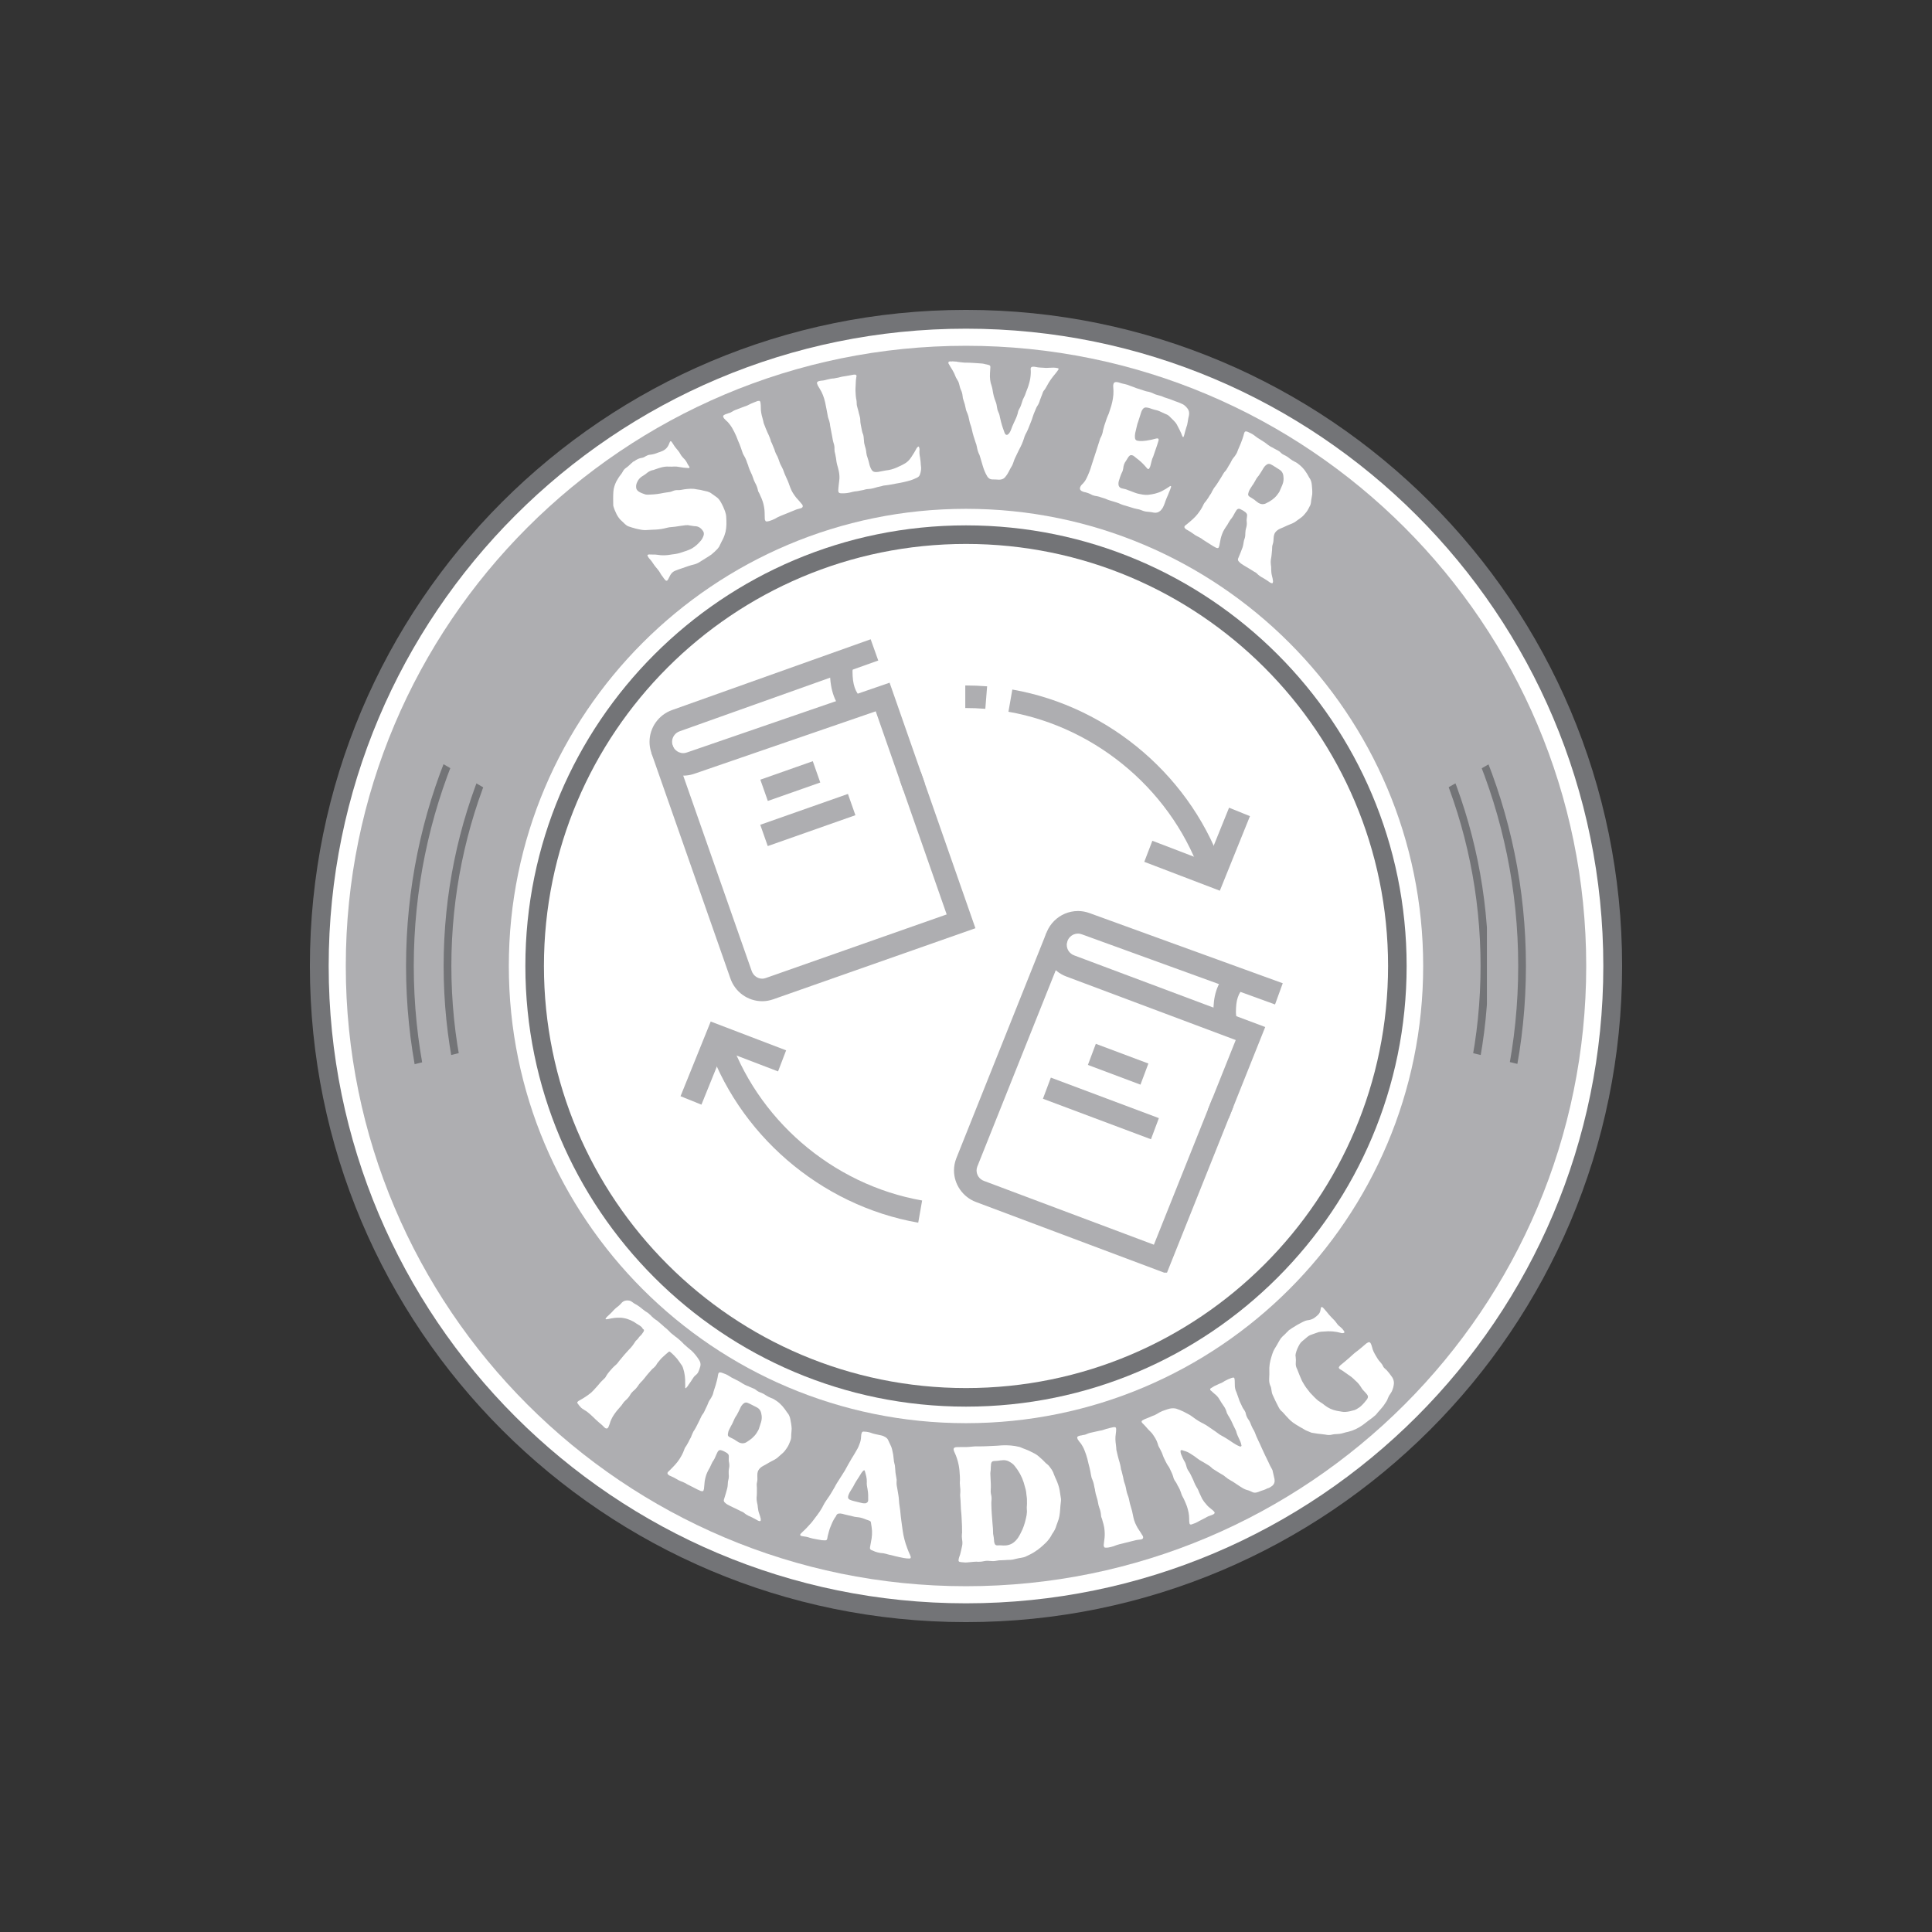 <svg xmlns="http://www.w3.org/2000/svg" xmlns:xlink="http://www.w3.org/1999/xlink" width="500" zoomAndPan="magnify" viewBox="0 0 375 375" height="500" preserveAspectRatio="xMidYMid meet" version="1.0"><rect x="0" y="0" width="375" height="375" fill="#333333" stroke="none"/><defs><g/><clipPath id="b5094317fc"><path d="M 60.148 60.148 L 314.852 60.148 L 314.852 314.852 L 60.148 314.852 Z M 60.148 60.148 " clip-rule="nonzero"/></clipPath><clipPath id="ccc258a7d5"><path d="M 187.5 60.148 C 117.164 60.148 60.148 117.164 60.148 187.5 C 60.148 257.836 117.164 314.852 187.5 314.852 C 257.836 314.852 314.852 257.836 314.852 187.5 C 314.852 117.164 257.836 60.148 187.5 60.148 Z M 187.5 60.148 " clip-rule="nonzero"/></clipPath><clipPath id="cb913b2722"><path d="M 63.797 63.797 L 311.203 63.797 L 311.203 311.203 L 63.797 311.203 Z M 63.797 63.797 " clip-rule="nonzero"/></clipPath><clipPath id="3e961d7640"><path d="M 187.5 63.797 C 119.18 63.797 63.797 119.18 63.797 187.5 C 63.797 255.82 119.18 311.203 187.5 311.203 C 255.82 311.203 311.203 255.82 311.203 187.5 C 311.203 119.18 255.82 63.797 187.5 63.797 Z M 187.5 63.797 " clip-rule="nonzero"/></clipPath><clipPath id="16ef576fed"><path d="M 67.117 67.117 L 307.883 67.117 L 307.883 307.883 L 67.117 307.883 Z M 67.117 67.117 " clip-rule="nonzero"/></clipPath><clipPath id="683676e3b1"><path d="M 187.5 67.117 C 121.016 67.117 67.117 121.016 67.117 187.5 C 67.117 253.984 121.016 307.883 187.5 307.883 C 253.984 307.883 307.883 253.984 307.883 187.5 C 307.883 121.016 253.984 67.117 187.5 67.117 Z M 187.5 67.117 " clip-rule="nonzero"/></clipPath><clipPath id="38aa21e7da"><path d="M 78.812 78.812 L 296.188 78.812 L 296.188 296.188 L 78.812 296.188 Z M 78.812 78.812 " clip-rule="nonzero"/></clipPath><clipPath id="8f373a4c17"><path d="M 187.5 78.812 C 127.473 78.812 78.812 127.473 78.812 187.5 C 78.812 247.527 127.473 296.188 187.5 296.188 C 247.527 296.188 296.188 247.527 296.188 187.5 C 296.188 127.473 247.527 78.812 187.5 78.812 Z M 187.5 78.812 " clip-rule="nonzero"/></clipPath><clipPath id="0cd20d8230"><path d="M 78.812 78.812 L 296.184 78.812 L 296.184 296.184 L 78.812 296.184 Z M 78.812 78.812 " clip-rule="nonzero"/></clipPath><clipPath id="532013353a"><path d="M 187.5 78.812 C 127.473 78.812 78.812 127.473 78.812 187.5 C 78.812 247.523 127.473 296.184 187.5 296.184 C 247.523 296.184 296.184 247.523 296.184 187.5 C 296.184 127.473 247.523 78.812 187.5 78.812 Z M 187.5 78.812 " clip-rule="nonzero"/></clipPath><clipPath id="e6a5e39565"><path d="M 86.109 86.109 L 288.891 86.109 L 288.891 288.891 L 86.109 288.891 Z M 86.109 86.109 " clip-rule="nonzero"/></clipPath><clipPath id="f8e30c7005"><path d="M 187.5 86.109 C 131.504 86.109 86.109 131.504 86.109 187.5 C 86.109 243.496 131.504 288.891 187.5 288.891 C 243.496 288.891 288.891 243.496 288.891 187.5 C 288.891 131.504 243.496 86.109 187.5 86.109 Z M 187.5 86.109 " clip-rule="nonzero"/></clipPath><clipPath id="2190d88f00"><path d="M 86.109 86.109 L 288.609 86.109 L 288.609 288.609 L 86.109 288.609 Z M 86.109 86.109 " clip-rule="nonzero"/></clipPath><clipPath id="d88642bb9c"><path d="M 187.496 86.109 C 131.5 86.109 86.109 131.5 86.109 187.496 C 86.109 243.488 131.5 288.879 187.496 288.879 C 243.488 288.879 288.879 243.488 288.879 187.496 C 288.879 131.5 243.488 86.109 187.496 86.109 Z M 187.496 86.109 " clip-rule="nonzero"/></clipPath><clipPath id="3ac56543f7"><path d="M 75.277 75.277 L 299.527 75.277 L 299.527 142.777 L 75.277 142.777 Z M 75.277 75.277 " clip-rule="nonzero"/></clipPath><clipPath id="9905e2a6b9"><path d="M 75.465 211.031 L 299.715 211.031 L 299.715 299.531 L 75.465 299.531 Z M 75.465 211.031 " clip-rule="nonzero"/></clipPath><clipPath id="ec9b7a20a3"><path d="M 98.762 98.762 L 276.238 98.762 L 276.238 276.238 L 98.762 276.238 Z M 98.762 98.762 " clip-rule="nonzero"/></clipPath><clipPath id="bdb4ed9ba8"><path d="M 187.5 98.762 C 138.492 98.762 98.762 138.492 98.762 187.5 C 98.762 236.508 138.492 276.238 187.5 276.238 C 236.508 276.238 276.238 236.508 276.238 187.5 C 276.238 138.492 236.508 98.762 187.5 98.762 Z M 187.5 98.762 " clip-rule="nonzero"/></clipPath><clipPath id="fc22a37502"><path d="M 101.973 101.973 L 273.027 101.973 L 273.027 273.027 L 101.973 273.027 Z M 101.973 101.973 " clip-rule="nonzero"/></clipPath><clipPath id="0e84d1b28d"><path d="M 187.5 101.973 C 140.266 101.973 101.973 140.266 101.973 187.5 C 101.973 234.734 140.266 273.027 187.5 273.027 C 234.734 273.027 273.027 234.734 273.027 187.5 C 273.027 140.266 234.734 101.973 187.5 101.973 Z M 187.5 101.973 " clip-rule="nonzero"/></clipPath><clipPath id="aa4ff5d273"><path d="M 105.578 105.578 L 269.422 105.578 L 269.422 269.422 L 105.578 269.422 Z M 105.578 105.578 " clip-rule="nonzero"/></clipPath><clipPath id="f16d4dae93"><path d="M 187.5 105.578 C 142.258 105.578 105.578 142.258 105.578 187.5 C 105.578 232.742 142.258 269.422 187.5 269.422 C 232.742 269.422 269.422 232.742 269.422 187.5 C 269.422 142.258 232.742 105.578 187.5 105.578 Z M 187.5 105.578 " clip-rule="nonzero"/></clipPath><clipPath id="3cd3c46961"><path d="M 265 126 L 297 126 L 297 157 L 265 157 Z M 265 126 " clip-rule="nonzero"/></clipPath><clipPath id="c6af1f8e9a"><path d="M 265.574 138.695 L 287.129 126.352 L 297.062 143.703 L 275.512 156.047 Z M 265.574 138.695 " clip-rule="nonzero"/></clipPath><clipPath id="f358547e67"><path d="M 265.574 138.695 L 287.074 126.383 L 297.008 143.734 L 275.512 156.047 Z M 265.574 138.695 " clip-rule="nonzero"/></clipPath><clipPath id="bb84fd0c8f"><path d="M 77 126 L 110 126 L 110 157 L 77 157 Z M 77 126 " clip-rule="nonzero"/></clipPath><clipPath id="109079368c"><path d="M 88.074 126.336 L 109.52 138.859 L 99.441 156.125 L 77.992 143.602 Z M 88.074 126.336 " clip-rule="nonzero"/></clipPath><clipPath id="cc2af47879"><path d="M 88.074 126.336 L 109.469 138.828 L 99.387 156.094 L 77.992 143.602 Z M 88.074 126.336 " clip-rule="nonzero"/></clipPath><clipPath id="32352563b1"><path d="M 273 202 L 302 202 L 302 228 L 273 228 Z M 273 202 " clip-rule="nonzero"/></clipPath><clipPath id="1237e97399"><path d="M 277.789 202.449 L 301.926 208.301 L 297.215 227.734 L 273.078 221.883 Z M 277.789 202.449 " clip-rule="nonzero"/></clipPath><clipPath id="1e4edbae47"><path d="M 277.789 202.449 L 301.863 208.289 L 297.156 227.719 L 273.078 221.883 Z M 277.789 202.449 " clip-rule="nonzero"/></clipPath><clipPath id="2fed489535"><path d="M 73 202 L 103 202 L 103 228 L 73 228 Z M 73 202 " clip-rule="nonzero"/></clipPath><clipPath id="cd3817ed46"><path d="M 73.137 208.398 L 97.227 202.359 L 102.086 221.754 L 77.996 227.793 Z M 73.137 208.398 " clip-rule="nonzero"/></clipPath><clipPath id="de9731eecc"><path d="M 73.137 208.398 L 97.164 202.375 L 102.027 221.77 L 77.996 227.793 Z M 73.137 208.398 " clip-rule="nonzero"/></clipPath><clipPath id="2125c06108"><path d="M 126.062 124.023 L 180 124.023 L 180 154 L 126.062 154 Z M 126.062 124.023 " clip-rule="nonzero"/></clipPath><clipPath id="56783ac57b"><path d="M 126.062 144 L 190 144 L 190 195 L 126.062 195 Z M 126.062 144 " clip-rule="nonzero"/></clipPath><clipPath id="85554fabbd"><path d="M 185 181 L 240 181 L 240 247.023 L 185 247.023 Z M 185 181 " clip-rule="nonzero"/></clipPath></defs><g clip-path="url(#b5094317fc)"><g clip-path="url(#ccc258a7d5)"><path fill="#737477" d="M 60.148 60.148 L 314.852 60.148 L 314.852 314.852 L 60.148 314.852 Z M 60.148 60.148 " fill-opacity="1" fill-rule="nonzero"/></g></g><g clip-path="url(#cb913b2722)"><g clip-path="url(#3e961d7640)"><path fill="#ffffff" d="M 63.797 63.797 L 311.203 63.797 L 311.203 311.203 L 63.797 311.203 Z M 63.797 63.797 " fill-opacity="1" fill-rule="nonzero"/></g></g><g clip-path="url(#16ef576fed)"><g clip-path="url(#683676e3b1)"><path fill="#aeaeb1" d="M 67.117 67.117 L 307.883 67.117 L 307.883 307.883 L 67.117 307.883 Z M 67.117 67.117 " fill-opacity="1" fill-rule="nonzero"/></g></g><g clip-path="url(#38aa21e7da)"><g clip-path="url(#8f373a4c17)"><path fill="#aeaeb1" d="M 78.812 78.812 L 296.188 78.812 L 296.188 296.188 L 78.812 296.188 Z M 78.812 78.812 " fill-opacity="1" fill-rule="nonzero"/></g></g><g clip-path="url(#0cd20d8230)"><g clip-path="url(#532013353a)"><path stroke-linecap="butt" transform="matrix(0.75, 0, 0, 0.75, 78.813, 78.813)" fill="none" stroke-linejoin="miter" d="M 144.916 -0.001 C 64.879 -0.001 -0.001 64.88 -0.001 144.916 C -0.001 224.947 64.879 289.827 144.916 289.827 C 224.947 289.827 289.827 224.947 289.827 144.916 C 289.827 64.88 224.947 -0.001 144.916 -0.001 Z M 144.916 -0.001 " stroke="#737477" stroke-width="4" stroke-opacity="1" stroke-miterlimit="4"/></g></g><g clip-path="url(#e6a5e39565)"><g clip-path="url(#f8e30c7005)"><path fill="#aeaeb1" d="M 86.109 86.109 L 288.891 86.109 L 288.891 288.891 L 86.109 288.891 Z M 86.109 86.109 " fill-opacity="1" fill-rule="nonzero"/></g></g><g clip-path="url(#2190d88f00)"><g clip-path="url(#d88642bb9c)"><path stroke-linecap="butt" transform="matrix(0.75, 0, 0, 0.75, 86.11, 86.11)" fill="none" stroke-linejoin="miter" d="M 135.181 -0.001 C 60.52 -0.001 -0.001 60.52 -0.001 135.181 C -0.001 209.837 60.52 270.358 135.181 270.358 C 209.837 270.358 270.358 209.837 270.358 135.181 C 270.358 60.52 209.837 -0.001 135.181 -0.001 Z M 135.181 -0.001 " stroke="#737477" stroke-width="4" stroke-opacity="1" stroke-miterlimit="4"/></g></g><g clip-path="url(#3ac56543f7)"><path fill="#aeaeb1" d="M 299.715 187.496 C 299.715 189.332 299.668 191.168 299.578 193 C 299.488 194.836 299.355 196.668 299.172 198.496 C 298.992 200.324 298.77 202.145 298.5 203.961 C 298.23 205.777 297.918 207.586 297.559 209.387 C 297.199 211.188 296.797 212.98 296.352 214.762 C 295.906 216.543 295.414 218.312 294.883 220.07 C 294.348 221.828 293.773 223.57 293.152 225.301 C 292.535 227.031 291.875 228.742 291.172 230.441 C 290.469 232.137 289.727 233.816 288.941 235.477 C 288.156 237.137 287.328 238.773 286.465 240.395 C 285.598 242.016 284.691 243.613 283.75 245.188 C 282.805 246.762 281.82 248.312 280.801 249.84 C 279.781 251.367 278.723 252.867 277.629 254.344 C 276.535 255.82 275.406 257.266 274.242 258.688 C 273.078 260.105 271.879 261.496 270.645 262.855 C 269.41 264.219 268.145 265.547 266.848 266.848 C 265.547 268.145 264.219 269.41 262.855 270.645 C 261.496 271.879 260.105 273.078 258.688 274.242 C 257.266 275.406 255.82 276.535 254.344 277.629 C 252.867 278.723 251.367 279.781 249.84 280.801 C 248.312 281.82 246.762 282.805 245.188 283.75 C 243.613 284.691 242.016 285.598 240.395 286.465 C 238.773 287.328 237.137 288.156 235.477 288.941 C 233.816 289.727 232.137 290.469 230.441 291.172 C 228.742 291.875 227.031 292.535 225.301 293.152 C 223.57 293.773 221.828 294.348 220.07 294.883 C 218.312 295.414 216.543 295.906 214.762 296.352 C 212.98 296.797 211.188 297.199 209.387 297.559 C 207.586 297.918 205.777 298.23 203.961 298.5 C 202.145 298.77 200.324 298.992 198.496 299.172 C 196.668 299.355 194.836 299.488 193 299.578 C 191.168 299.668 189.332 299.715 187.496 299.715 C 185.66 299.715 183.824 299.668 181.988 299.578 C 180.156 299.488 178.324 299.355 176.496 299.172 C 174.668 298.992 172.848 298.77 171.031 298.5 C 169.211 298.23 167.402 297.918 165.602 297.559 C 163.801 297.199 162.012 296.797 160.227 296.352 C 158.445 295.906 156.676 295.414 154.922 294.883 C 153.164 294.348 151.418 293.773 149.691 293.152 C 147.961 292.535 146.246 291.875 144.551 291.172 C 142.855 290.469 141.176 289.727 139.516 288.941 C 137.855 288.156 136.215 287.328 134.598 286.465 C 132.977 285.598 131.379 284.691 129.805 283.75 C 128.227 282.805 126.676 281.82 125.148 280.801 C 123.621 279.781 122.121 278.723 120.648 277.629 C 119.172 276.535 117.723 275.406 116.305 274.242 C 114.887 273.078 113.496 271.879 112.133 270.645 C 110.773 269.41 109.445 268.145 108.145 266.848 C 106.848 265.547 105.582 264.219 104.348 262.855 C 103.113 261.496 101.914 260.105 100.75 258.688 C 99.586 257.266 98.453 255.82 97.359 254.344 C 96.266 252.867 95.211 251.367 94.188 249.84 C 93.168 248.312 92.188 246.762 91.242 245.188 C 90.297 243.613 89.395 242.016 88.527 240.395 C 87.66 238.773 86.836 237.137 86.051 235.477 C 85.266 233.816 84.523 232.137 83.82 230.441 C 83.117 228.742 82.457 227.031 81.836 225.301 C 81.219 223.57 80.641 221.828 80.109 220.07 C 79.574 218.312 79.086 216.543 78.641 214.762 C 78.195 212.98 77.793 211.188 77.434 209.387 C 77.074 207.586 76.762 205.777 76.492 203.961 C 76.223 202.145 75.996 200.324 75.816 198.496 C 75.637 196.668 75.5 194.836 75.41 193 C 75.32 191.168 75.277 189.332 75.277 187.496 C 75.277 185.66 75.32 183.824 75.41 181.988 C 75.5 180.156 75.637 178.324 75.816 176.496 C 75.996 174.668 76.223 172.848 76.492 171.031 C 76.762 169.211 77.074 167.402 77.434 165.602 C 77.793 163.801 78.195 162.012 78.641 160.227 C 79.086 158.445 79.574 156.676 80.109 154.922 C 80.641 153.164 81.219 151.418 81.836 149.691 C 82.457 147.961 83.117 146.246 83.82 144.551 C 84.523 142.855 85.266 141.176 86.051 139.516 C 86.836 137.855 87.66 136.215 88.527 134.598 C 89.395 132.977 90.297 131.379 91.242 129.805 C 92.188 128.227 93.168 126.676 94.188 125.148 C 95.211 123.621 96.266 122.121 97.359 120.648 C 98.453 119.172 99.586 117.723 100.75 116.305 C 101.914 114.887 103.113 113.496 104.348 112.133 C 105.582 110.773 106.848 109.445 108.145 108.145 C 109.445 106.848 110.773 105.582 112.133 104.348 C 113.496 103.113 114.887 101.914 116.305 100.75 C 117.723 99.586 119.172 98.453 120.648 97.359 C 122.121 96.266 123.621 95.211 125.148 94.188 C 126.676 93.168 128.227 92.188 129.805 91.242 C 131.379 90.297 132.977 89.395 134.598 88.527 C 136.215 87.66 137.855 86.836 139.516 86.051 C 141.176 85.266 142.855 84.523 144.551 83.82 C 146.246 83.117 147.961 82.457 149.691 81.836 C 151.418 81.219 153.164 80.641 154.922 80.109 C 156.676 79.574 158.445 79.086 160.227 78.641 C 162.012 78.195 163.801 77.793 165.602 77.434 C 167.402 77.074 169.211 76.762 171.031 76.492 C 172.848 76.223 174.668 75.996 176.496 75.816 C 178.324 75.637 180.156 75.504 181.988 75.41 C 183.824 75.32 185.66 75.277 187.496 75.277 C 189.332 75.277 191.168 75.32 193 75.41 C 194.836 75.504 196.668 75.637 198.496 75.816 C 200.324 75.996 202.145 76.223 203.961 76.492 C 205.777 76.762 207.586 77.074 209.387 77.434 C 211.188 77.793 212.98 78.195 214.762 78.641 C 216.543 79.086 218.312 79.574 220.07 80.109 C 221.828 80.641 223.57 81.219 225.301 81.836 C 227.031 82.457 228.742 83.117 230.441 83.82 C 232.137 84.523 233.816 85.266 235.477 86.051 C 237.137 86.836 238.773 87.66 240.395 88.527 C 242.016 89.395 243.613 90.297 245.188 91.242 C 246.762 92.188 248.312 93.168 249.84 94.188 C 251.367 95.211 252.867 96.266 254.344 97.359 C 255.82 98.453 257.266 99.586 258.688 100.75 C 260.105 101.914 261.496 103.113 262.855 104.348 C 264.219 105.582 265.547 106.848 266.848 108.145 C 268.145 109.445 269.41 110.773 270.645 112.133 C 271.879 113.496 273.078 114.887 274.242 116.305 C 275.406 117.723 276.535 119.172 277.629 120.648 C 278.723 122.121 279.781 123.621 280.801 125.148 C 281.82 126.676 282.805 128.227 283.75 129.805 C 284.691 131.379 285.598 132.977 286.465 134.598 C 287.328 136.215 288.156 137.855 288.941 139.516 C 289.727 141.176 290.469 142.855 291.172 144.551 C 291.875 146.246 292.535 147.961 293.152 149.691 C 293.773 151.418 294.348 153.164 294.883 154.922 C 295.414 156.676 295.906 158.445 296.352 160.227 C 296.797 162.012 297.199 163.801 297.559 165.602 C 297.918 167.402 298.23 169.211 298.5 171.031 C 298.77 172.848 298.992 174.668 299.172 176.496 C 299.355 178.324 299.488 180.156 299.578 181.988 C 299.668 183.824 299.715 185.66 299.715 187.496 Z M 299.715 187.496 " fill-opacity="1" fill-rule="nonzero"/></g><g clip-path="url(#9905e2a6b9)"><path fill="#aeaeb1" d="M 75.277 187.312 C 75.277 185.477 75.32 183.641 75.41 181.805 C 75.504 179.973 75.637 178.141 75.816 176.312 C 75.996 174.484 76.223 172.664 76.492 170.848 C 76.762 169.031 77.074 167.223 77.434 165.418 C 77.793 163.617 78.195 161.828 78.641 160.047 C 79.086 158.266 79.574 156.496 80.109 154.738 C 80.641 152.98 81.219 151.234 81.836 149.508 C 82.457 147.777 83.117 146.066 83.82 144.367 C 84.523 142.672 85.266 140.992 86.051 139.332 C 86.836 137.672 87.66 136.031 88.527 134.414 C 89.395 132.793 90.297 131.195 91.242 129.621 C 92.188 128.047 93.168 126.492 94.188 124.969 C 95.211 123.441 96.266 121.938 97.359 120.465 C 98.453 118.988 99.586 117.543 100.75 116.121 C 101.914 114.703 103.113 113.312 104.348 111.949 C 105.582 110.59 106.848 109.262 108.145 107.961 C 109.445 106.664 110.773 105.398 112.133 104.164 C 113.496 102.93 114.887 101.73 116.305 100.566 C 117.723 99.402 119.172 98.273 120.648 97.176 C 122.121 96.082 123.621 95.027 125.148 94.008 C 126.676 92.984 128.227 92.004 129.805 91.059 C 131.379 90.113 132.977 89.211 134.598 88.344 C 136.215 87.48 137.855 86.652 139.516 85.867 C 141.176 85.082 142.855 84.34 144.551 83.637 C 146.246 82.934 147.961 82.273 149.691 81.652 C 151.418 81.035 153.164 80.457 154.922 79.926 C 156.676 79.395 158.445 78.902 160.23 78.457 C 162.012 78.012 163.801 77.609 165.602 77.25 C 167.402 76.891 169.211 76.578 171.031 76.309 C 172.848 76.039 174.668 75.812 176.496 75.633 C 178.324 75.453 180.156 75.32 181.988 75.23 C 183.824 75.141 185.66 75.094 187.496 75.094 C 189.332 75.094 191.168 75.141 193 75.23 C 194.836 75.32 196.668 75.453 198.496 75.633 C 200.324 75.812 202.145 76.039 203.961 76.309 C 205.777 76.578 207.586 76.891 209.387 77.25 C 211.191 77.609 212.98 78.012 214.762 78.457 C 216.543 78.902 218.312 79.395 220.07 79.926 C 221.828 80.457 223.57 81.035 225.301 81.652 C 227.031 82.273 228.742 82.934 230.441 83.637 C 232.137 84.34 233.816 85.082 235.477 85.867 C 237.137 86.652 238.773 87.48 240.395 88.344 C 242.016 89.211 243.613 90.113 245.188 91.059 C 246.762 92.004 248.312 92.984 249.84 94.008 C 251.367 95.027 252.867 96.082 254.344 97.176 C 255.82 98.273 257.266 99.402 258.688 100.566 C 260.105 101.73 261.496 102.93 262.855 104.164 C 264.219 105.398 265.547 106.664 266.848 107.961 C 268.145 109.262 269.41 110.59 270.645 111.949 C 271.879 113.312 273.078 114.703 274.242 116.121 C 275.406 117.543 276.535 118.988 277.629 120.465 C 278.723 121.938 279.781 123.441 280.801 124.969 C 281.82 126.492 282.805 128.047 283.75 129.621 C 284.691 131.195 285.598 132.793 286.465 134.414 C 287.328 136.031 288.156 137.672 288.941 139.332 C 289.727 140.992 290.469 142.672 291.172 144.367 C 291.875 146.066 292.535 147.777 293.156 149.508 C 293.773 151.234 294.348 152.98 294.883 154.738 C 295.414 156.496 295.906 158.266 296.352 160.047 C 296.797 161.828 297.199 163.617 297.559 165.418 C 297.918 167.223 298.23 169.031 298.5 170.848 C 298.77 172.664 298.992 174.484 299.172 176.312 C 299.355 178.141 299.488 179.973 299.578 181.805 C 299.668 183.641 299.715 185.477 299.715 187.312 C 299.715 189.148 299.668 190.984 299.578 192.82 C 299.488 194.652 299.355 196.484 299.172 198.312 C 298.992 200.141 298.77 201.961 298.5 203.777 C 298.23 205.594 297.918 207.402 297.559 209.207 C 297.199 211.008 296.797 212.797 296.352 214.578 C 295.906 216.359 295.414 218.129 294.883 219.887 C 294.348 221.645 293.773 223.387 293.156 225.117 C 292.535 226.848 291.875 228.559 291.172 230.258 C 290.469 231.953 289.727 233.633 288.941 235.293 C 288.156 236.953 287.328 238.594 286.465 240.211 C 285.598 241.832 284.691 243.43 283.75 245.004 C 282.805 246.578 281.82 248.129 280.801 249.656 C 279.781 251.184 278.723 252.688 277.629 254.16 C 276.535 255.637 275.406 257.082 274.242 258.504 C 273.078 259.922 271.879 261.312 270.645 262.676 C 269.41 264.035 268.145 265.363 266.848 266.664 C 265.547 267.961 264.219 269.227 262.855 270.461 C 261.496 271.695 260.105 272.895 258.688 274.059 C 257.266 275.223 255.82 276.352 254.344 277.449 C 252.867 278.543 251.367 279.598 249.84 280.617 C 248.312 281.641 246.762 282.621 245.188 283.566 C 243.613 284.512 242.016 285.414 240.395 286.281 C 238.773 287.145 237.137 287.973 235.477 288.758 C 233.816 289.543 232.137 290.285 230.441 290.988 C 228.742 291.691 227.031 292.352 225.301 292.973 C 223.57 293.59 221.828 294.164 220.07 294.699 C 218.312 295.23 216.543 295.723 214.762 296.168 C 212.98 296.613 211.191 297.016 209.387 297.375 C 207.586 297.734 205.777 298.047 203.961 298.316 C 202.145 298.586 200.324 298.812 198.496 298.992 C 196.668 299.172 194.836 299.305 193 299.395 C 191.168 299.484 189.332 299.531 187.496 299.531 C 185.66 299.531 183.824 299.484 181.988 299.395 C 180.156 299.305 178.324 299.172 176.496 298.992 C 174.668 298.812 172.848 298.586 171.031 298.316 C 169.211 298.047 167.402 297.734 165.602 297.375 C 163.801 297.016 162.012 296.613 160.23 296.168 C 158.445 295.723 156.676 295.23 154.922 294.699 C 153.164 294.164 151.418 293.59 149.691 292.973 C 147.961 292.352 146.246 291.691 144.551 290.988 C 142.855 290.285 141.176 289.543 139.516 288.758 C 137.855 287.973 136.215 287.145 134.598 286.281 C 132.977 285.414 131.379 284.512 129.805 283.566 C 128.227 282.621 126.676 281.641 125.148 280.617 C 123.621 279.598 122.121 278.543 120.648 277.449 C 119.172 276.352 117.723 275.223 116.305 274.059 C 114.887 272.895 113.496 271.695 112.133 270.461 C 110.773 269.227 109.445 267.961 108.145 266.664 C 106.848 265.363 105.582 264.035 104.348 262.676 C 103.113 261.312 101.914 259.922 100.75 258.504 C 99.586 257.082 98.453 255.637 97.359 254.16 C 96.266 252.688 95.211 251.184 94.188 249.656 C 93.168 248.129 92.188 246.578 91.242 245.004 C 90.297 243.43 89.395 241.832 88.527 240.211 C 87.66 238.594 86.836 236.953 86.051 235.293 C 85.266 233.633 84.523 231.953 83.82 230.258 C 83.117 228.559 82.457 226.848 81.836 225.117 C 81.219 223.387 80.641 221.645 80.109 219.887 C 79.574 218.129 79.086 216.359 78.641 214.578 C 78.195 212.797 77.793 211.008 77.434 209.207 C 77.074 207.402 76.762 205.594 76.492 203.777 C 76.223 201.961 75.996 200.141 75.816 198.312 C 75.637 196.484 75.504 194.652 75.41 192.82 C 75.32 190.984 75.277 189.148 75.277 187.312 Z M 75.277 187.312 " fill-opacity="1" fill-rule="nonzero"/></g><g clip-path="url(#ec9b7a20a3)"><g clip-path="url(#bdb4ed9ba8)"><path fill="#ffffff" d="M 98.762 98.762 L 276.238 98.762 L 276.238 276.238 L 98.762 276.238 Z M 98.762 98.762 " fill-opacity="1" fill-rule="nonzero"/></g></g><g clip-path="url(#fc22a37502)"><g clip-path="url(#0e84d1b28d)"><path fill="#737477" d="M 101.973 101.973 L 273.027 101.973 L 273.027 273.027 L 101.973 273.027 Z M 101.973 101.973 " fill-opacity="1" fill-rule="nonzero"/></g></g><g clip-path="url(#aa4ff5d273)"><g clip-path="url(#f16d4dae93)"><path fill="#ffffff" d="M 105.578 105.578 L 269.422 105.578 L 269.422 269.422 L 105.578 269.422 Z M 105.578 105.578 " fill-opacity="1" fill-rule="nonzero"/></g></g><g clip-path="url(#3cd3c46961)"><g clip-path="url(#c6af1f8e9a)"><g clip-path="url(#f358547e67)"><path fill="#aeaeb1" d="M 265.574 138.695 L 287.059 126.391 L 296.996 143.742 L 275.512 156.047 Z M 265.574 138.695 " fill-opacity="1" fill-rule="nonzero"/></g></g></g><g clip-path="url(#bb84fd0c8f)"><g clip-path="url(#109079368c)"><g clip-path="url(#cc2af47879)"><path fill="#aeaeb1" d="M 88.074 126.336 L 109.453 138.82 L 99.371 156.086 L 77.992 143.602 Z M 88.074 126.336 " fill-opacity="1" fill-rule="nonzero"/></g></g></g><g clip-path="url(#32352563b1)"><g clip-path="url(#1237e97399)"><g clip-path="url(#1e4edbae47)"><path fill="#aeaeb1" d="M 277.789 202.449 L 301.852 208.285 L 297.141 227.715 L 273.078 221.883 Z M 277.789 202.449 " fill-opacity="1" fill-rule="nonzero"/></g></g></g><g clip-path="url(#2fed489535)"><g clip-path="url(#cd3817ed46)"><g clip-path="url(#de9731eecc)"><path fill="#aeaeb1" d="M 73.137 208.398 L 97.148 202.379 L 102.012 221.773 L 77.996 227.793 Z M 73.137 208.398 " fill-opacity="1" fill-rule="nonzero"/></g></g></g><g fill="#ffffff" fill-opacity="1"><g transform="translate(127.411, 114.148)"><g><path d="M -4.602 -24.469 C -4.672 -24.344 -4.797 -24.301 -4.914 -24.184 C -5.195 -23.922 -5.492 -23.613 -5.812 -23.398 C -6.156 -23.172 -6.398 -22.898 -6.559 -22.562 C -6.664 -22.375 -6.773 -22.188 -6.926 -22.012 C -7.262 -21.598 -7.539 -21.145 -7.797 -20.668 C -8.086 -20.059 -8.309 -19.41 -8.355 -18.73 C -8.414 -17.887 -8.398 -17.055 -8.383 -16.223 C -8.395 -16.062 -8.375 -15.918 -8.316 -15.77 C -8.211 -15.379 -8.035 -14.996 -7.859 -14.613 C -7.656 -14.133 -7.375 -13.707 -7.039 -13.316 L -6.113 -12.434 C -5.898 -12.23 -5.68 -12.07 -5.379 -11.961 C -4.535 -11.676 -3.688 -11.434 -2.793 -11.297 C -2.543 -11.27 -2.297 -11.242 -2.039 -11.258 L -0.707 -11.332 C 0.008 -11.348 0.738 -11.406 1.438 -11.562 C 1.945 -11.668 2.414 -11.824 2.902 -11.84 L 3.656 -11.918 C 4.305 -12.039 4.984 -12.105 5.652 -12.203 C 5.91 -12.219 6.164 -12.234 6.406 -12.164 L 7.301 -12.027 C 7.574 -12.016 7.848 -12.008 8.125 -11.883 C 8.531 -11.73 8.812 -11.418 9.059 -11.047 C 9.219 -10.805 9.234 -10.547 9.18 -10.281 C 9.035 -9.805 8.812 -9.387 8.492 -9.062 C 8.039 -8.531 7.504 -8.062 6.902 -7.703 C 6.695 -7.605 6.512 -7.484 6.289 -7.414 C 5.961 -7.273 5.613 -7.16 5.293 -7.062 C 4.77 -6.867 4.23 -6.703 3.707 -6.625 L 2.898 -6.512 C 2.012 -6.348 1.125 -6.297 0.211 -6.461 C -0.348 -6.551 -0.914 -6.484 -1.48 -6.531 L -1.508 -6.512 C -1.719 -6.488 -1.809 -6.391 -1.688 -6.203 C -1.605 -6.027 -1.484 -5.84 -1.367 -5.723 C -1.008 -5.348 -0.707 -4.895 -0.426 -4.469 C -0.336 -4.336 -0.238 -4.246 -0.152 -4.113 C 0.07 -3.84 0.332 -3.555 0.527 -3.262 C 0.758 -2.914 0.949 -2.504 1.23 -2.195 C 1.391 -1.953 1.551 -1.715 1.762 -1.508 C 1.922 -1.383 2.062 -1.402 2.188 -1.559 L 2.328 -1.809 L 2.715 -2.559 C 2.953 -2.949 3.266 -3.23 3.664 -3.379 C 4.117 -3.566 4.59 -3.723 5.059 -3.879 C 5.805 -4.145 6.578 -4.426 7.375 -4.605 L 7.723 -4.723 C 8.121 -4.871 8.469 -5.098 8.816 -5.328 C 9.43 -5.734 10.105 -6.102 10.699 -6.535 C 11.09 -6.871 11.48 -7.207 11.84 -7.594 C 12.027 -7.832 12.203 -8.027 12.312 -8.328 C 12.48 -8.707 12.695 -9.082 12.891 -9.477 C 13.125 -9.938 13.293 -10.434 13.422 -10.938 C 13.637 -11.887 13.605 -12.863 13.547 -13.82 C 13.516 -14.562 13.207 -15.203 12.926 -15.859 C 12.805 -16.164 12.629 -16.43 12.477 -16.715 C 12.293 -17.051 12.07 -17.328 11.797 -17.566 L 10.711 -18.344 C 10.473 -18.531 10.199 -18.656 9.914 -18.738 L 9.012 -18.945 L 8.594 -19.051 L 7.746 -19.18 C 6.973 -19.359 6.195 -19.266 5.414 -19.172 C 5.004 -19.094 4.57 -18.996 4.137 -19.016 C 3.816 -19.035 3.48 -18.965 3.18 -18.844 C 2.797 -18.668 2.414 -18.605 2.016 -18.574 L 1.324 -18.461 C 0.551 -18.297 -0.254 -18.184 -1.043 -18.16 C -1.418 -18.145 -1.773 -18.102 -2.125 -18.172 C -2.559 -18.309 -3.012 -18.469 -3.402 -18.711 C -3.789 -18.949 -3.973 -19.289 -3.945 -19.766 C -3.945 -20.113 -3.809 -20.43 -3.66 -20.723 C -3.461 -21.121 -3.168 -21.43 -2.82 -21.66 C -2.477 -21.887 -2.109 -22.09 -1.824 -22.355 C -1.551 -22.578 -1.238 -22.742 -0.895 -22.855 C -0.68 -22.883 -0.457 -22.953 -0.281 -23.031 C 0.117 -23.18 0.535 -23.305 0.953 -23.426 C 1.414 -23.539 1.867 -23.609 2.344 -23.582 C 2.734 -23.57 3.125 -23.559 3.523 -23.594 C 3.781 -23.609 4.074 -23.574 4.34 -23.52 L 5.277 -23.375 L 6.211 -23.301 C 6.441 -23.297 6.484 -23.402 6.363 -23.59 L 6.309 -23.672 C 6.184 -23.859 6.062 -24.043 5.965 -24.25 C 5.902 -24.398 5.797 -24.559 5.691 -24.719 C 5.535 -24.961 5.297 -25.145 5.094 -25.395 C 4.926 -25.59 4.758 -25.785 4.625 -26.043 C 4.527 -26.25 4.387 -26.461 4.238 -26.633 C 3.867 -27.074 3.512 -27.492 3.223 -27.992 L 2.957 -28.391 C 2.809 -28.559 2.668 -28.543 2.605 -28.348 L 2.469 -28.031 C 2.199 -27.277 1.684 -26.781 0.938 -26.52 C 0.734 -26.422 0.512 -26.352 0.316 -26.301 C -0.188 -26.082 -0.703 -25.934 -1.246 -25.883 C -1.547 -25.875 -1.805 -25.742 -2.062 -25.609 C -2.328 -25.434 -2.613 -25.285 -2.941 -25.258 C -3.418 -25.172 -3.828 -24.98 -4.184 -24.707 C -4.262 -24.652 -4.324 -24.574 -4.414 -24.59 Z M -4.602 -24.469 "/></g></g></g><g fill="#ffffff" fill-opacity="1"><g transform="translate(146.1, 102.412)"><g><path d="M -5.238 -22.023 C -5.445 -21.941 -5.555 -21.863 -5.66 -21.785 C -5.734 -21.719 -5.758 -21.605 -5.711 -21.488 C -5.664 -21.367 -5.625 -21.281 -5.562 -21.203 C -5.352 -20.941 -5.094 -20.738 -4.867 -20.52 C -4.496 -20.117 -4.188 -19.691 -3.934 -19.242 C -3.672 -18.762 -3.395 -18.254 -3.188 -17.75 C -2.988 -17.176 -2.742 -16.656 -2.527 -16.121 C -2.359 -15.707 -2.219 -15.281 -2.066 -14.824 C -1.977 -14.52 -1.844 -14.191 -1.664 -13.922 C -1.484 -13.648 -1.352 -13.324 -1.23 -13.027 C -1.129 -12.688 -1.008 -12.395 -0.875 -12.066 C -0.852 -12.008 -0.855 -11.938 -0.832 -11.879 C -0.691 -11.449 -0.535 -11.066 -0.34 -10.664 C -0.176 -10.352 -0.043 -10.023 0.059 -9.688 C 0.164 -9.348 0.297 -9.023 0.457 -8.711 C 0.684 -8.32 0.855 -7.906 0.965 -7.465 C 1.02 -7.246 1.043 -7.016 1.199 -6.805 C 1.301 -6.637 1.387 -6.43 1.469 -6.223 C 1.668 -5.82 1.824 -5.438 1.965 -5.008 C 2.156 -4.363 2.281 -3.723 2.312 -3.047 C 2.34 -2.645 2.309 -2.215 2.344 -1.781 C 2.336 -1.641 2.34 -1.539 2.43 -1.402 C 2.504 -1.227 2.559 -1.18 2.789 -1.203 C 2.961 -1.207 3.109 -1.266 3.27 -1.297 C 3.637 -1.41 3.992 -1.555 4.336 -1.73 C 4.664 -1.934 4.98 -2.098 5.336 -2.242 L 8.324 -3.457 C 8.473 -3.52 8.621 -3.578 8.781 -3.609 L 9.277 -3.742 C 9.715 -3.852 9.84 -4.145 9.582 -4.523 C 9.57 -4.551 9.527 -4.57 9.527 -4.57 C 9.176 -5.012 8.805 -5.414 8.422 -5.844 C 7.98 -6.422 7.566 -7.016 7.309 -7.738 C 7.227 -8.016 7.078 -8.301 6.988 -8.609 C 6.891 -8.844 6.836 -9.062 6.711 -9.289 C 6.516 -9.762 6.266 -10.211 6.102 -10.699 C 5.961 -11.125 5.793 -11.539 5.566 -11.93 C 5.414 -12.211 5.266 -12.496 5.188 -12.773 C 5.082 -13.113 4.949 -13.438 4.82 -13.766 C 4.734 -13.973 4.59 -14.156 4.492 -14.391 C 4.398 -14.629 4.289 -14.895 4.223 -15.145 L 3.715 -16.387 C 3.68 -16.477 3.602 -16.582 3.566 -16.672 C 3.488 -16.949 3.41 -17.227 3.301 -17.492 C 3.168 -17.82 3.035 -18.145 2.859 -18.488 C 2.613 -19.008 2.426 -19.555 2.211 -20.086 L 2.137 -20.266 C 2.062 -20.613 1.992 -20.965 1.887 -21.301 C 1.695 -21.949 1.559 -22.617 1.574 -23.348 C 1.566 -23.621 1.562 -23.965 1.512 -24.254 C 1.453 -24.574 1.344 -24.672 1.035 -24.578 C 0.996 -24.598 0.938 -24.574 0.875 -24.547 C 0.434 -24.367 0.008 -24.227 -0.426 -24.02 C -0.828 -23.82 -1.188 -23.605 -1.598 -23.508 C -1.996 -23.379 -2.367 -23.191 -2.766 -23.066 C -3.223 -22.914 -3.664 -22.734 -4.074 -22.465 C -4.18 -22.387 -4.328 -22.328 -4.445 -22.277 C -4.766 -22.219 -5.008 -22.051 -5.238 -22.023 Z M -5.238 -22.023 "/></g></g></g><g fill="#ffffff" fill-opacity="1"><g transform="translate(159.985, 96.56)"><g><path d="M 13.965 -2.703 C 14.941 -2.859 15.879 -3.07 16.836 -3.352 C 17.262 -3.5 17.652 -3.672 18.066 -3.879 C 18.305 -3.992 18.496 -4.191 18.574 -4.465 C 18.723 -4.883 18.824 -5.359 18.797 -5.844 C 18.773 -5.969 18.773 -6.133 18.75 -6.258 C 18.719 -6.77 18.691 -7.254 18.602 -7.727 C 18.5 -8.258 18.434 -8.766 18.496 -9.301 C 18.496 -9.461 18.465 -9.621 18.41 -9.738 C 18.379 -9.895 18.273 -9.941 18.168 -9.824 C 18.055 -9.734 17.977 -9.625 17.902 -9.512 C 17.594 -8.898 17.219 -8.309 16.84 -7.746 C 16.484 -7.223 16.074 -6.816 15.512 -6.516 C 15.223 -6.332 14.891 -6.203 14.562 -6.043 C 13.938 -5.727 13.273 -5.469 12.551 -5.332 C 12.363 -5.293 12.137 -5.285 11.918 -5.242 L 10.535 -4.977 C 10.316 -4.934 10.09 -4.926 9.859 -4.945 C 9.527 -4.98 9.297 -5.164 9.141 -5.461 C 8.945 -5.812 8.809 -6.176 8.73 -6.586 C 8.66 -6.961 8.531 -7.293 8.434 -7.633 C 8.297 -8 8.199 -8.34 8.164 -8.688 C 8.137 -9.172 8.016 -9.637 7.863 -10.098 C 7.766 -10.434 7.707 -10.75 7.703 -11.105 C 7.668 -11.457 7.66 -11.848 7.562 -12.188 C 7.445 -12.457 7.363 -12.703 7.312 -12.984 L 7.047 -14.367 C 7.012 -14.555 7.004 -14.75 7 -14.941 C 7.008 -15.238 6.949 -15.551 6.859 -15.859 C 6.762 -16.199 6.664 -16.539 6.598 -16.883 C 6.574 -17.008 6.523 -17.098 6.5 -17.223 C 6.445 -17.504 6.336 -17.742 6.312 -18.031 C 6.297 -18.453 6.289 -18.84 6.18 -19.242 C 6.117 -19.559 6.121 -19.883 6.09 -20.203 C 6.035 -20.844 6.078 -21.469 6.113 -22.129 C 6.129 -22.555 6.145 -22.98 6.23 -23.387 L 6.27 -23.523 C 6.258 -23.75 6.18 -23.832 5.945 -23.852 C 5.883 -23.84 5.785 -23.855 5.688 -23.836 C 5.031 -23.711 4.34 -23.578 3.676 -23.484 C 3.23 -23.43 2.84 -23.258 2.395 -23.207 L 1.859 -23.102 C 1.473 -23.094 1.062 -23.016 0.691 -22.914 C 0.289 -22.805 -0.145 -22.688 -0.562 -22.672 C -0.754 -22.637 -0.914 -22.637 -1.098 -22.57 C -1.398 -22.445 -1.496 -22.266 -1.34 -21.969 C -1.254 -21.695 -1.074 -21.434 -0.934 -21.203 C -0.375 -20.332 -0.039 -19.422 0.184 -18.422 C 0.395 -17.484 0.543 -16.539 0.727 -15.598 C 0.742 -15.504 0.785 -15.445 0.805 -15.352 C 0.934 -15.02 1.031 -14.68 1.098 -14.332 C 1.121 -14.207 1.113 -14.078 1.145 -13.918 L 1.516 -11.973 C 1.605 -11.504 1.672 -10.992 1.824 -10.535 C 1.965 -10.141 2.004 -9.758 1.984 -9.363 C 1.977 -9.066 2.035 -8.754 2.121 -8.477 L 2.188 -8.133 C 2.324 -7.57 2.332 -7.02 2.473 -6.461 C 2.59 -6.027 2.742 -5.57 2.824 -5.129 C 2.953 -4.469 3.004 -3.863 2.902 -3.191 C 2.844 -2.66 2.758 -2.09 2.727 -1.562 C 2.684 -0.938 2.871 -0.809 3.359 -0.805 C 4.082 -0.781 4.746 -0.875 5.426 -1.07 C 5.734 -1.164 6.055 -1.191 6.371 -1.219 L 7.598 -1.453 C 7.906 -1.547 8.215 -1.637 8.57 -1.641 C 8.891 -1.668 9.211 -1.699 9.551 -1.797 C 10.039 -1.953 10.566 -2.086 11.102 -2.191 C 11.289 -2.227 11.465 -2.324 11.66 -2.328 C 12.043 -2.371 12.395 -2.406 12.77 -2.477 Z M 13.965 -2.703 "/></g></g></g><g fill="#ffffff" fill-opacity="1"><g transform="translate(181.171, 92.393)"><g><path d="M 3.664 -22.254 C 3.598 -22.227 3.535 -22.23 3.473 -22.234 C 3.344 -22.242 3.215 -22.25 3.117 -22.227 C 2.957 -22.203 2.922 -22.141 2.91 -21.949 C 2.902 -21.855 2.961 -21.754 3.023 -21.688 C 3.195 -21.355 3.398 -21.055 3.605 -20.723 C 3.836 -20.324 4.066 -19.926 4.23 -19.469 C 4.312 -19.207 4.457 -18.973 4.602 -18.738 C 4.777 -18.473 4.922 -18.176 4.996 -17.852 C 5.102 -17.461 5.172 -17.07 5.344 -16.711 C 5.516 -16.348 5.621 -15.988 5.66 -15.602 C 5.672 -15.281 5.75 -14.957 5.859 -14.66 C 6.051 -14.137 6.18 -13.648 6.277 -13.098 C 6.32 -12.809 6.434 -12.543 6.547 -12.281 C 6.66 -12.051 6.711 -11.824 6.793 -11.594 C 6.922 -11.105 6.988 -10.59 7.148 -10.098 C 7.289 -9.738 7.395 -9.379 7.469 -9.023 C 7.641 -8.18 7.91 -7.363 8.18 -6.547 C 8.293 -6.25 8.402 -5.957 8.445 -5.633 C 8.539 -5.082 8.699 -4.559 8.957 -4.062 L 9.039 -3.805 L 9.57 -2.008 C 9.781 -1.293 10.059 -0.57 10.465 0.094 C 10.699 0.461 11.039 0.676 11.488 0.668 C 11.871 0.66 12.223 0.684 12.605 0.707 L 12.734 0.715 C 13.184 0.711 13.574 0.605 13.883 0.273 C 14.02 0.09 14.156 -0.062 14.301 -0.277 C 14.512 -0.617 14.73 -1.023 14.91 -1.395 L 15.305 -2.074 C 15.523 -2.512 15.617 -3.016 15.836 -3.453 L 16.609 -5.07 C 17.004 -5.781 17.34 -6.531 17.578 -7.285 C 17.66 -7.566 17.738 -7.82 17.883 -8.098 C 18.242 -8.715 18.508 -9.406 18.773 -10.094 C 18.996 -10.625 19.188 -11.125 19.352 -11.691 C 19.512 -12.195 19.766 -12.691 19.957 -13.191 C 19.996 -13.316 20.066 -13.41 20.137 -13.531 C 20.312 -13.777 20.457 -14.059 20.57 -14.371 C 20.652 -14.621 20.73 -14.906 20.844 -15.152 L 21.148 -15.938 C 21.227 -16.156 21.27 -16.344 21.406 -16.527 C 21.684 -16.832 21.867 -17.207 22.082 -17.578 C 22.516 -18.414 23.074 -19.148 23.66 -19.848 C 23.871 -20.125 24.074 -20.336 24.254 -20.645 C 24.359 -20.801 24.301 -20.898 24.109 -20.941 C 23.574 -21.07 23.059 -21.039 22.516 -21.008 C 22.191 -20.996 21.84 -20.953 21.52 -21.004 C 20.945 -21.039 20.371 -21.043 19.836 -21.172 C 19.645 -21.215 19.453 -21.227 19.227 -21.207 C 18.969 -21.16 18.863 -21.008 18.879 -20.719 C 18.898 -20.523 18.918 -20.301 18.906 -20.109 C 18.891 -19.34 18.777 -18.578 18.543 -17.855 C 18.414 -17.32 18.191 -16.82 18 -16.32 C 17.883 -15.977 17.766 -15.598 17.586 -15.289 C 17.406 -14.98 17.293 -14.668 17.207 -14.352 C 17.082 -13.879 16.93 -13.473 16.68 -13.039 C 16.469 -12.73 16.414 -12.383 16.332 -12.035 C 16.164 -11.438 15.875 -10.879 15.617 -10.316 C 15.395 -9.852 15.211 -9.414 15.051 -8.941 C 14.938 -8.629 14.758 -8.32 14.52 -8.109 C 14.285 -7.902 14.094 -7.945 13.918 -8.18 C 13.832 -8.344 13.746 -8.543 13.695 -8.738 C 13.391 -9.523 13.152 -10.34 12.977 -11.152 C 12.879 -11.605 12.809 -12.027 12.605 -12.422 C 12.465 -12.719 12.387 -13.012 12.344 -13.336 C 12.301 -13.723 12.227 -14.078 12.09 -14.406 C 11.781 -15.164 11.602 -15.91 11.492 -16.688 C 11.445 -16.977 11.395 -17.203 11.312 -17.465 C 11.012 -18.254 10.934 -19.09 10.984 -19.918 L 11.055 -21.066 C 11.074 -21.387 11.016 -21.488 10.668 -21.57 C 10.449 -21.648 10.258 -21.66 10.066 -21.703 C 9.723 -21.82 9.371 -21.844 9.02 -21.863 C 8.062 -21.922 7.141 -22.012 6.211 -22.004 C 5.828 -21.996 5.48 -22.082 5.098 -22.105 C 4.906 -22.148 4.715 -22.129 4.527 -22.203 Z M 3.664 -22.254 "/></g></g></g><g fill="#ffffff" fill-opacity="1"><g transform="translate(206.646, 94.323)"><g><path d="M 14.891 -14.406 C 14.953 -14.586 15.031 -14.73 15.152 -14.895 C 15.332 -15.137 15.582 -15.289 15.895 -15.223 C 16.059 -15.203 16.219 -15.188 16.402 -15.129 C 16.828 -14.988 17.273 -14.812 17.719 -14.734 C 17.941 -14.695 18.145 -14.598 18.359 -14.527 C 18.773 -14.359 19.203 -14.121 19.617 -13.953 C 19.98 -13.836 20.277 -13.609 20.523 -13.328 L 20.93 -12.926 C 21.164 -12.715 21.359 -12.484 21.555 -12.254 C 21.719 -12.035 21.852 -11.824 21.945 -11.59 C 22.191 -11.109 22.449 -10.656 22.656 -10.152 C 22.699 -9.973 22.781 -9.812 22.863 -9.648 C 22.875 -9.578 22.914 -9.5 22.984 -9.508 C 23.078 -9.48 23.105 -9.57 23.125 -9.633 L 23.223 -9.938 C 23.34 -10.402 23.457 -10.867 23.605 -11.324 C 23.742 -11.648 23.832 -12.023 23.879 -12.379 L 24.031 -13.27 C 24.102 -13.48 24.148 -13.734 24.164 -14 C 24.172 -14.332 24.109 -14.656 23.902 -14.957 C 23.781 -15.098 23.668 -15.266 23.516 -15.418 C 23.312 -15.617 23.098 -15.789 22.832 -15.906 C 22.398 -16.113 21.918 -16.301 21.465 -16.449 C 21.016 -16.625 20.539 -16.812 20.055 -16.973 L 19.324 -17.207 C 18.977 -17.387 18.613 -17.504 18.27 -17.582 C 17.895 -17.668 17.527 -17.785 17.184 -17.965 C 16.891 -18.094 16.594 -18.223 16.281 -18.289 C 16.09 -18.316 15.895 -18.348 15.715 -18.406 L 13.949 -18.977 L 12.66 -19.457 C 12.367 -19.586 12.062 -19.684 11.75 -19.754 C 11.305 -19.828 10.906 -19.957 10.512 -20.086 C 10.328 -20.145 10.137 -20.172 9.934 -20.168 C 9.723 -20.137 9.562 -20.055 9.492 -19.844 C 9.434 -19.66 9.414 -19.496 9.426 -19.324 L 9.477 -18.438 C 9.496 -17.457 9.324 -16.504 9.051 -15.551 L 8.559 -14.031 C 8.25 -13.391 8.035 -12.723 7.82 -12.055 C 7.672 -11.699 7.605 -11.281 7.488 -10.918 L 7.457 -10.828 C 7.391 -10.309 7.234 -9.824 6.984 -9.367 C 6.938 -9.316 6.918 -9.254 6.898 -9.195 C 6.375 -7.582 5.875 -5.93 5.316 -4.297 C 5.129 -3.719 4.965 -3.102 4.715 -2.543 C 4.559 -2.156 4.41 -1.801 4.23 -1.457 C 4.023 -1.02 3.734 -0.641 3.395 -0.316 C 3.203 -0.141 3.062 0.082 2.977 0.355 C 2.957 0.516 2.977 0.66 3.07 0.789 C 3.242 0.98 3.445 1.078 3.691 1.156 C 4.168 1.242 4.594 1.383 5.027 1.59 C 5.281 1.738 5.516 1.848 5.801 1.906 C 6.215 1.973 6.629 2.039 7.047 2.207 C 7.441 2.336 7.879 2.441 8.285 2.641 C 8.641 2.789 9.012 2.875 9.41 3.004 C 9.773 3.121 10.148 3.207 10.504 3.355 C 10.77 3.477 11.031 3.594 11.305 3.684 C 11.824 3.848 12.352 3.984 12.898 4.164 C 13.293 4.289 13.688 4.418 14.102 4.484 C 14.324 4.523 14.578 4.57 14.781 4.668 C 15.137 4.816 15.504 4.938 15.855 4.984 C 16.344 5.039 16.809 5.055 17.273 5.172 C 17.781 5.27 18.223 5.141 18.605 4.793 C 18.793 4.621 18.934 4.398 19.062 4.203 C 19.391 3.605 19.527 2.977 19.793 2.359 C 19.973 2.012 20.09 1.648 20.238 1.293 C 20.375 0.969 20.516 0.641 20.613 0.34 C 20.645 0.246 20.723 0.105 20.609 0.035 C 20.5 -0.035 20.398 0.066 20.348 0.117 C 19.875 0.438 19.375 0.746 18.891 0.992 C 18.047 1.426 17.109 1.625 16.168 1.727 C 15.48 1.773 14.824 1.625 14.137 1.473 C 13.547 1.316 12.969 1.027 12.359 0.832 L 12.301 0.812 C 11.953 0.633 11.57 0.578 11.195 0.488 C 10.75 0.414 10.473 0.121 10.449 -0.324 C 10.445 -0.523 10.445 -0.727 10.504 -0.91 C 10.691 -1.488 10.848 -2.074 11.125 -2.625 C 11.273 -2.879 11.32 -3.129 11.371 -3.383 C 11.414 -3.941 11.582 -4.457 11.922 -4.887 C 12.109 -5.16 12.238 -5.453 12.457 -5.719 C 12.688 -6.016 12.973 -6.059 13.316 -5.879 C 13.512 -5.75 13.723 -5.578 13.906 -5.418 C 14.641 -4.883 15.281 -4.27 15.867 -3.578 C 15.938 -3.488 16.008 -3.398 16.09 -3.34 C 16.223 -3.227 16.332 -3.258 16.414 -3.402 C 16.531 -3.566 16.621 -3.738 16.66 -3.961 L 16.902 -4.922 C 16.953 -5.176 17.07 -5.441 17.18 -5.672 C 17.387 -6.211 17.531 -6.77 17.73 -7.277 C 17.918 -7.754 18.035 -8.219 18.184 -8.676 C 18.223 -8.797 18.25 -8.887 18.25 -8.988 C 18.227 -9.129 18.156 -9.219 18.023 -9.23 L 17.781 -9.207 C 17.117 -9.02 16.504 -8.883 15.836 -8.793 C 15.34 -8.719 14.824 -8.684 14.309 -8.75 C 13.855 -8.797 13.652 -8.996 13.637 -9.469 C 13.609 -10.016 13.758 -10.574 13.895 -11.102 C 14.012 -11.566 14.086 -12.012 14.266 -12.457 Z M 14.891 -14.406 "/></g></g></g><g fill="#ffffff" fill-opacity="1"><g transform="translate(227.422, 100.913)"><g><path d="M 18.082 11.477 C 18.43 11.699 18.781 11.922 19.117 12.168 C 19.199 12.223 19.324 12.262 19.422 12.285 C 19.562 12.301 19.625 12.266 19.641 12.121 C 19.68 11.996 19.676 11.883 19.656 11.793 C 19.613 11.5 19.574 11.211 19.484 10.93 C 19.371 10.516 19.316 10.062 19.312 9.648 C 19.332 9.316 19.297 8.957 19.246 8.621 C 19.219 8.301 19.203 8.027 19.25 7.715 C 19.387 7.082 19.422 6.426 19.488 5.785 C 19.496 5.414 19.488 5.066 19.605 4.762 C 19.746 4.359 19.773 3.961 19.789 3.516 C 19.805 3.188 19.867 2.852 20.031 2.535 C 20.305 2.105 20.688 1.855 21.152 1.656 C 21.363 1.562 21.602 1.488 21.828 1.367 C 22.16 1.199 22.523 1.047 22.883 0.898 C 23.223 0.773 23.586 0.625 23.891 0.438 L 25.145 -0.469 C 25.301 -0.598 25.457 -0.723 25.59 -0.871 C 25.812 -1.105 26.012 -1.359 26.207 -1.609 C 26.457 -1.945 26.609 -2.305 26.805 -2.672 C 26.926 -2.859 26.988 -3.086 27.027 -3.324 C 27.047 -3.652 27.109 -3.992 27.172 -4.328 L 27.281 -4.98 C 27.312 -5.566 27.27 -6.16 27.203 -6.77 C 27.164 -7.246 27.039 -7.707 26.789 -8.09 C 26.734 -8.125 26.699 -8.184 26.688 -8.23 C 26.207 -9.141 25.672 -9.969 24.875 -10.625 C 24.559 -10.898 24.227 -11.148 23.867 -11.301 C 23.551 -11.461 23.227 -11.668 22.949 -11.883 C 22.66 -12.141 22.336 -12.344 22.02 -12.508 C 21.66 -12.656 21.363 -12.844 21.09 -13.133 C 20.973 -13.246 20.828 -13.375 20.676 -13.434 C 20.324 -13.656 19.922 -13.797 19.59 -14.043 C 19.562 -14.062 19.52 -14.051 19.52 -14.051 C 19.203 -14.211 18.879 -14.418 18.598 -14.633 C 18.375 -14.812 18.121 -15.012 17.879 -15.164 L 16.582 -15.984 C 16.219 -16.25 15.93 -16.512 15.535 -16.723 L 14.754 -17.102 C 14.324 -17.262 14.156 -17.18 14.043 -16.758 C 13.891 -16.098 13.656 -15.488 13.426 -14.883 C 13.207 -14.301 12.91 -13.77 12.719 -13.172 C 12.621 -12.895 12.422 -12.641 12.27 -12.398 C 12.055 -12.117 11.812 -11.855 11.652 -11.539 C 11.5 -11.184 11.293 -10.859 11.074 -10.508 C 10.867 -10.184 10.699 -9.797 10.422 -9.48 C 10.309 -9.363 10.215 -9.27 10.129 -9.137 C 9.797 -8.551 9.422 -7.957 9.062 -7.391 C 8.875 -7.094 8.688 -6.797 8.473 -6.516 C 8.324 -6.344 8.18 -6.172 8.086 -5.965 C 7.984 -5.805 7.891 -5.598 7.789 -5.438 C 7.73 -5.285 7.672 -5.133 7.559 -5.012 C 7.395 -4.816 7.285 -4.582 7.148 -4.367 C 6.984 -4.168 6.859 -3.906 6.695 -3.707 C 6.453 -3.445 6.238 -3.164 6.121 -2.859 C 5.824 -2.215 5.441 -1.664 5.027 -1.133 C 4.449 -0.398 3.746 0.176 3.023 0.777 L 2.57 1.137 C 2.426 1.309 2.438 1.469 2.594 1.641 C 2.723 1.797 2.883 1.898 3.062 1.977 C 3.43 2.172 3.809 2.41 4.145 2.66 C 4.395 2.855 4.664 3.027 4.953 3.172 C 5.238 3.316 5.527 3.461 5.797 3.629 C 5.941 3.758 6.078 3.844 6.238 3.949 L 7.969 5.043 C 8.156 5.16 8.363 5.254 8.551 5.371 C 8.605 5.406 8.703 5.43 8.805 5.457 C 9 5.504 9.121 5.43 9.152 5.262 C 9.238 5.125 9.27 4.957 9.285 4.816 L 9.434 4.039 C 9.527 3.418 9.727 2.863 9.984 2.27 C 10.129 1.984 10.316 1.688 10.504 1.391 C 10.719 1.109 10.891 0.84 11.051 0.523 C 11.223 0.254 11.367 -0.031 11.594 -0.27 C 11.773 -0.496 11.945 -0.766 12.07 -1.023 C 12.215 -1.312 12.402 -1.609 12.59 -1.906 C 12.77 -2.133 13 -2.254 13.312 -2.094 C 13.672 -1.941 13.996 -1.734 14.301 -1.504 C 14.422 -1.391 14.512 -1.297 14.586 -1.172 C 14.68 -0.965 14.629 -0.766 14.609 -0.555 C 14.562 -0.242 14.52 0.07 14.57 0.406 C 14.605 0.77 14.578 1.168 14.457 1.543 C 14.348 1.891 14.312 2.246 14.293 2.574 C 14.293 2.992 14.27 3.391 14.102 3.777 C 14.043 3.93 14.012 4.098 13.98 4.27 C 13.918 4.605 13.883 4.961 13.758 5.336 C 13.508 5.973 13.281 6.625 12.988 7.27 C 12.773 7.668 12.836 7.93 13.18 8.223 C 13.27 8.32 13.387 8.434 13.523 8.516 C 14.152 8.953 14.836 9.309 15.484 9.719 L 15.969 10.027 C 16.176 10.121 16.367 10.242 16.512 10.371 C 16.758 10.641 17.062 10.871 17.359 11.059 C 17.621 11.188 17.836 11.324 18.082 11.477 Z M 15.625 -6.645 C 15.953 -7.043 16.16 -7.551 16.469 -8.039 C 16.605 -8.254 16.754 -8.426 16.898 -8.598 C 17.199 -9.012 17.43 -9.434 17.688 -9.84 C 17.879 -10.207 18.129 -10.543 18.496 -10.766 C 18.742 -10.91 18.973 -10.918 19.23 -10.789 C 19.781 -10.52 20.23 -10.16 20.762 -9.859 C 20.953 -9.742 21.141 -9.621 21.297 -9.449 C 21.551 -9.133 21.676 -8.793 21.691 -8.402 C 21.77 -7.863 21.699 -7.34 21.492 -6.828 L 20.93 -5.52 C 20.785 -5.234 20.578 -5.023 20.422 -4.781 C 19.879 -4.102 19.172 -3.641 18.402 -3.262 C 17.867 -2.953 17.328 -2.996 16.785 -3.336 C 16.516 -3.508 16.281 -3.734 16.027 -3.93 L 15.164 -4.477 C 14.867 -4.664 14.781 -4.832 14.871 -5.152 C 14.926 -5.422 15.027 -5.699 15.18 -5.941 Z M 15.625 -6.645 "/></g></g></g><g fill="#ffffff" fill-opacity="1"><g transform="translate(106.579, 267.792)"><g><path d="M 26.945 1.207 C 27.004 1.09 27.082 0.945 27.168 0.852 C 27.371 0.562 27.578 0.277 27.781 -0.055 C 27.961 -0.363 28.168 -0.652 28.445 -0.875 C 28.703 -1.074 28.91 -1.316 29.023 -1.645 C 29.18 -1.973 29.246 -2.293 29.359 -2.621 C 29.441 -3.012 29.371 -3.367 29.188 -3.695 C 29.059 -3.934 28.883 -4.172 28.73 -4.387 C 28.324 -4.945 27.879 -5.457 27.352 -5.871 C 26.992 -6.141 26.672 -6.457 26.336 -6.75 L 26.164 -6.895 C 25.969 -7.105 25.77 -7.32 25.555 -7.508 C 25.215 -7.797 24.895 -8.113 24.516 -8.359 C 24.254 -8.543 24.031 -8.777 23.77 -8.961 C 23.676 -9 23.625 -9.086 23.551 -9.148 C 23.328 -9.383 23.086 -9.637 22.844 -9.844 C 22.551 -10.094 22.242 -10.32 21.973 -10.598 L 21.004 -11.43 C 20.953 -11.473 20.883 -11.535 20.812 -11.555 C 20.383 -11.84 19.996 -12.172 19.676 -12.535 L 19.191 -12.953 C 18.836 -13.176 18.477 -13.398 18.164 -13.668 C 17.824 -13.961 17.441 -14.25 17.059 -14.496 C 16.777 -14.656 16.473 -14.789 16.207 -15.02 C 16.016 -15.141 15.82 -15.309 15.594 -15.336 C 14.973 -15.449 14.414 -15.34 14 -14.812 C 13.832 -14.617 13.664 -14.469 13.473 -14.297 C 13.02 -13.969 12.617 -13.598 12.242 -13.164 C 11.926 -12.848 11.586 -12.504 11.246 -12.207 L 10.996 -11.918 C 10.953 -11.867 10.957 -11.824 10.984 -11.758 C 11.031 -11.715 11.078 -11.719 11.125 -11.723 L 11.504 -11.773 C 12.242 -11.941 12.98 -12.062 13.754 -12.027 C 14.707 -12.008 15.613 -11.691 16.441 -11.23 C 16.82 -10.988 17.156 -10.738 17.559 -10.52 C 17.797 -10.355 18.035 -10.191 18.145 -9.93 C 18.195 -9.84 18.246 -9.801 18.316 -9.781 C 18.434 -9.68 18.441 -9.586 18.383 -9.469 C 18.367 -9.402 18.367 -9.355 18.328 -9.309 C 18.121 -9.02 17.945 -8.668 17.621 -8.438 L 17.473 -8.27 C 17.395 -8.129 17.27 -7.984 17.145 -7.836 C 16.953 -7.664 16.762 -7.492 16.645 -7.258 C 16.418 -6.898 16.172 -6.566 15.902 -6.25 C 15.754 -6.082 15.562 -5.906 15.418 -5.738 C 14.828 -5.105 14.266 -4.453 13.727 -3.777 L 13.621 -3.656 C 13.395 -3.344 13.191 -3.059 12.914 -2.836 C 12.465 -2.461 12.109 -2.051 11.734 -1.613 C 11.484 -1.324 11.258 -1.012 11.074 -0.703 C 10.98 -0.449 10.77 -0.25 10.578 -0.078 C 10.41 0.117 10.195 0.266 10.027 0.461 C 9.695 0.848 9.383 1.258 9.027 1.621 C 8.754 1.938 8.461 2.23 8.184 2.5 C 7.457 3.098 6.699 3.586 5.895 4.031 C 5.762 4.086 5.656 4.16 5.551 4.281 C 5.445 4.402 5.43 4.473 5.527 4.602 C 5.734 4.902 5.957 5.18 6.227 5.457 C 6.543 5.727 6.918 5.926 7.273 6.148 C 7.707 6.48 8.094 6.812 8.461 7.172 C 8.852 7.551 9.242 7.93 9.652 8.285 C 9.992 8.578 10.352 8.844 10.625 9.164 L 10.914 9.414 C 11.219 9.551 11.352 9.496 11.512 9.211 L 11.762 8.582 C 11.852 8.281 11.922 8.004 12.062 7.746 C 12.332 7.137 12.723 6.586 13.137 6.055 L 14.035 5.016 C 14.281 4.633 14.547 4.273 14.887 3.977 C 15.23 3.68 15.52 3.34 15.742 2.941 C 15.879 2.68 16.09 2.438 16.301 2.242 C 16.707 1.918 17.043 1.531 17.328 1.102 C 17.406 0.957 17.512 0.836 17.617 0.715 C 17.762 0.547 17.93 0.355 18.102 0.203 C 18.371 -0.109 18.621 -0.398 18.848 -0.711 C 19.117 -1.07 19.453 -1.414 19.746 -1.754 C 19.914 -1.945 20.078 -2.141 20.273 -2.266 C 20.445 -2.414 20.59 -2.586 20.738 -2.754 C 20.875 -3.016 21.02 -3.227 21.207 -3.445 C 21.477 -3.762 21.727 -4.098 22.066 -4.395 C 22.406 -4.691 22.746 -5.031 23.129 -5.332 C 23.32 -5.508 23.391 -5.488 23.586 -5.32 C 23.801 -5.133 24.02 -4.945 24.219 -4.734 L 24.832 -4.078 C 25.133 -3.691 25.41 -3.281 25.691 -2.871 C 25.84 -2.699 25.898 -2.523 25.98 -2.324 C 26.328 -1.309 26.449 -0.273 26.414 0.793 C 26.434 1.02 26.426 1.223 26.418 1.426 C 26.402 1.543 26.434 1.652 26.547 1.668 Z M 26.945 1.207 "/></g></g></g><g fill="#ffffff" fill-opacity="1"><g transform="translate(126.967, 284.835)"><g><path d="M 19.078 9.73 C 19.445 9.918 19.816 10.109 20.172 10.324 C 20.258 10.367 20.387 10.398 20.488 10.414 C 20.629 10.414 20.688 10.371 20.688 10.227 C 20.719 10.098 20.703 9.984 20.676 9.898 C 20.605 9.613 20.535 9.328 20.426 9.055 C 20.27 8.652 20.172 8.207 20.133 7.793 C 20.121 7.465 20.051 7.105 19.969 6.777 C 19.914 6.465 19.871 6.191 19.887 5.879 C 19.965 5.234 19.938 4.578 19.945 3.934 C 19.918 3.562 19.875 3.219 19.965 2.902 C 20.066 2.492 20.055 2.09 20.031 1.648 C 20.02 1.316 20.047 0.977 20.18 0.648 C 20.41 0.191 20.77 -0.094 21.215 -0.332 C 21.418 -0.445 21.645 -0.543 21.859 -0.684 C 22.176 -0.883 22.52 -1.066 22.863 -1.25 C 23.195 -1.406 23.539 -1.59 23.828 -1.801 L 24.992 -2.824 C 25.137 -2.965 25.277 -3.105 25.395 -3.266 C 25.598 -3.52 25.77 -3.789 25.941 -4.062 C 26.16 -4.418 26.277 -4.789 26.438 -5.172 C 26.539 -5.371 26.582 -5.602 26.598 -5.844 C 26.586 -6.172 26.617 -6.516 26.648 -6.859 L 26.695 -7.516 C 26.668 -8.102 26.574 -8.688 26.449 -9.289 C 26.367 -9.762 26.199 -10.207 25.914 -10.566 C 25.855 -10.594 25.812 -10.652 25.801 -10.695 C 25.234 -11.555 24.625 -12.332 23.77 -12.91 C 23.43 -13.152 23.074 -13.371 22.703 -13.488 C 22.375 -13.617 22.031 -13.793 21.734 -13.98 C 21.422 -14.211 21.078 -14.383 20.75 -14.516 C 20.379 -14.633 20.066 -14.793 19.77 -15.051 C 19.641 -15.152 19.484 -15.266 19.328 -15.312 C 18.957 -15.5 18.543 -15.602 18.188 -15.82 C 18.156 -15.832 18.113 -15.82 18.113 -15.82 C 17.785 -15.949 17.445 -16.125 17.145 -16.312 C 16.902 -16.469 16.633 -16.645 16.379 -16.773 L 15.008 -17.469 C 14.625 -17.699 14.312 -17.93 13.898 -18.105 L 13.086 -18.41 C 12.645 -18.527 12.484 -18.43 12.41 -18 C 12.32 -17.328 12.145 -16.703 11.969 -16.074 C 11.809 -15.477 11.562 -14.918 11.43 -14.305 C 11.355 -14.02 11.184 -13.75 11.051 -13.492 C 10.863 -13.195 10.648 -12.91 10.52 -12.582 C 10.402 -12.211 10.227 -11.867 10.039 -11.5 C 9.863 -11.156 9.734 -10.758 9.488 -10.414 C 9.387 -10.289 9.301 -10.188 9.23 -10.047 C 8.953 -9.434 8.633 -8.805 8.332 -8.207 C 8.172 -7.895 8.012 -7.582 7.824 -7.281 C 7.695 -7.098 7.562 -6.91 7.492 -6.699 C 7.406 -6.527 7.332 -6.312 7.246 -6.141 C 7.199 -5.984 7.156 -5.828 7.055 -5.699 C 6.91 -5.488 6.824 -5.242 6.707 -5.016 C 6.562 -4.801 6.461 -4.531 6.316 -4.316 C 6.102 -4.035 5.914 -3.734 5.824 -3.422 C 5.594 -2.75 5.262 -2.168 4.898 -1.598 C 4.395 -0.816 3.746 -0.176 3.086 0.492 L 2.668 0.891 C 2.539 1.074 2.566 1.23 2.734 1.391 C 2.879 1.535 3.047 1.621 3.234 1.68 C 3.617 1.84 4.02 2.043 4.375 2.258 C 4.645 2.434 4.93 2.578 5.227 2.691 C 5.527 2.809 5.828 2.926 6.113 3.07 C 6.27 3.188 6.41 3.258 6.582 3.344 L 8.406 4.273 C 8.605 4.375 8.82 4.445 9.02 4.547 C 9.074 4.578 9.176 4.59 9.277 4.605 C 9.477 4.637 9.59 4.551 9.605 4.379 C 9.68 4.238 9.695 4.066 9.695 3.922 L 9.77 3.137 C 9.805 2.508 9.949 1.938 10.156 1.324 C 10.27 1.023 10.43 0.711 10.59 0.398 C 10.777 0.098 10.922 -0.188 11.055 -0.512 C 11.199 -0.797 11.312 -1.098 11.516 -1.355 C 11.676 -1.598 11.82 -1.879 11.922 -2.152 C 12.039 -2.449 12.195 -2.766 12.355 -3.078 C 12.516 -3.32 12.73 -3.461 13.059 -3.332 C 13.43 -3.215 13.77 -3.039 14.098 -2.836 C 14.227 -2.738 14.328 -2.652 14.41 -2.535 C 14.523 -2.336 14.496 -2.133 14.492 -1.922 C 14.477 -1.605 14.461 -1.293 14.543 -0.961 C 14.613 -0.605 14.625 -0.203 14.535 0.18 C 14.461 0.539 14.461 0.895 14.473 1.223 C 14.512 1.641 14.523 2.039 14.395 2.438 C 14.348 2.598 14.332 2.766 14.316 2.938 C 14.289 3.281 14.285 3.641 14.195 4.023 C 14.008 4.68 13.844 5.352 13.613 6.023 C 13.438 6.434 13.523 6.691 13.891 6.953 C 13.992 7.039 14.117 7.141 14.262 7.211 C 14.93 7.59 15.645 7.879 16.328 8.227 L 16.84 8.488 C 17.055 8.559 17.254 8.66 17.41 8.777 C 17.68 9.023 18.008 9.223 18.32 9.383 C 18.594 9.484 18.82 9.602 19.078 9.73 Z M 14.934 -8.078 C 15.223 -8.504 15.383 -9.031 15.645 -9.547 C 15.758 -9.773 15.891 -9.957 16.02 -10.145 C 16.281 -10.586 16.469 -11.027 16.684 -11.453 C 16.844 -11.84 17.062 -12.195 17.406 -12.449 C 17.637 -12.621 17.867 -12.648 18.137 -12.547 C 18.707 -12.328 19.191 -12.012 19.746 -11.762 C 19.945 -11.66 20.145 -11.562 20.316 -11.402 C 20.602 -11.113 20.754 -10.785 20.809 -10.398 C 20.934 -9.867 20.918 -9.34 20.758 -8.812 L 20.32 -7.457 C 20.203 -7.156 20.016 -6.93 19.883 -6.672 C 19.406 -5.949 18.746 -5.422 18.016 -4.969 C 17.512 -4.617 16.969 -4.605 16.398 -4.895 C 16.113 -5.039 15.859 -5.242 15.59 -5.414 L 14.676 -5.879 C 14.363 -6.039 14.266 -6.195 14.324 -6.523 C 14.352 -6.797 14.426 -7.082 14.559 -7.336 Z M 14.934 -8.078 "/></g></g></g><g fill="#ffffff" fill-opacity="1"><g transform="translate(153.701, 297.725)"><g><path d="M 1.613 0.25 C 1.766 0.445 1.969 0.426 2.156 0.465 C 2.57 0.52 3.012 0.586 3.406 0.734 C 3.594 0.773 3.773 0.848 3.961 0.887 C 4.586 1.023 5.219 1.125 5.848 1.23 L 6.434 1.258 C 6.727 1.254 6.809 1.176 6.871 0.895 C 6.93 0.613 6.961 0.324 7.051 0.051 C 7.184 -0.414 7.285 -0.883 7.48 -1.328 C 7.707 -1.934 7.969 -2.531 8.316 -3.078 C 8.449 -3.246 8.59 -3.445 8.668 -3.656 C 8.77 -3.832 8.922 -3.93 9.156 -3.945 L 9.418 -3.953 C 9.676 -3.93 9.957 -3.871 10.199 -3.785 C 10.785 -3.625 11.355 -3.535 11.91 -3.383 C 12.25 -3.277 12.605 -3.266 12.988 -3.215 C 13.496 -3.141 13.98 -2.969 14.461 -2.766 C 14.672 -2.688 14.891 -2.641 15.098 -2.531 C 15.246 -2.469 15.352 -2.348 15.348 -2.184 L 15.484 -1.305 C 15.633 -0.324 15.562 0.609 15.359 1.547 C 15.289 1.891 15.246 2.242 15.172 2.586 C 15.102 2.898 15.227 3.086 15.531 3.184 L 15.562 3.191 L 16.191 3.457 C 16.527 3.562 16.867 3.668 17.215 3.711 C 17.574 3.723 17.953 3.773 18.324 3.887 C 18.48 3.918 18.598 3.977 18.723 4.004 C 19.191 4.105 19.629 4.199 20.059 4.324 C 20.613 4.477 21.184 4.566 21.746 4.688 C 22.09 4.762 22.445 4.773 22.773 4.781 C 23.031 4.801 23.09 4.684 23.074 4.453 L 22.93 4.062 C 22.727 3.625 22.551 3.227 22.391 2.77 C 21.973 1.664 21.664 0.52 21.5 -0.695 C 21.32 -1.977 21.137 -3.258 21.027 -4.555 C 20.961 -5.16 20.824 -5.742 20.797 -6.371 C 20.77 -7.16 20.605 -7.918 20.48 -8.695 C 20.387 -9.172 20.285 -9.621 20.324 -10.102 C 20.363 -10.422 20.328 -10.723 20.258 -11 C 20.188 -11.441 20.09 -11.887 20.082 -12.312 L 19.996 -13.281 L 19.824 -14.004 C 19.727 -14.613 19.73 -15.234 19.57 -15.855 C 19.484 -16.203 19.434 -16.574 19.281 -16.934 L 18.656 -18.277 C 18.539 -18.5 18.371 -18.633 18.172 -18.773 C 17.914 -18.926 17.645 -19.051 17.332 -19.117 L 16.332 -19.332 C 16.082 -19.387 15.832 -19.441 15.59 -19.527 C 15.32 -19.648 15.039 -19.711 14.758 -19.77 C 14.539 -19.816 14.348 -19.828 14.121 -19.844 C 13.707 -19.898 13.586 -19.793 13.5 -19.391 L 13.465 -19.234 C 13.426 -18.75 13.414 -18.23 13.25 -17.773 C 13.066 -17.227 12.852 -16.684 12.555 -16.223 C 12.238 -15.672 11.926 -15.117 11.586 -14.602 C 11.129 -13.852 10.734 -13.086 10.309 -12.328 C 9.949 -11.719 9.57 -11.18 9.219 -10.602 C 8.914 -10.109 8.59 -9.656 8.352 -9.152 C 8.035 -8.602 7.719 -8.047 7.371 -7.5 C 6.93 -6.812 6.398 -6.172 6.035 -5.402 L 5.867 -5.078 C 5.332 -4.113 4.633 -3.285 3.984 -2.41 C 3.664 -1.988 3.258 -1.617 2.906 -1.203 C 2.52 -0.766 2.051 -0.406 1.66 0.031 Z M 13.398 -6.035 C 12.961 -6.133 12.562 -6.25 12.125 -6.344 C 11.812 -6.41 11.539 -6.504 11.238 -6.633 C 10.918 -6.801 10.832 -7.016 10.949 -7.414 C 11.07 -7.816 11.281 -8.195 11.527 -8.566 C 11.809 -8.965 12.035 -9.406 12.258 -9.848 C 12.348 -9.957 12.406 -10.078 12.465 -10.195 C 12.844 -10.734 13.16 -11.289 13.504 -11.836 C 13.633 -11.969 13.734 -12.145 13.855 -12.25 C 14.016 -12.379 14.117 -12.391 14.168 -12.184 C 14.352 -11.52 14.57 -10.852 14.547 -10.137 C 14.5 -9.625 14.594 -9.148 14.688 -8.668 C 14.77 -8.293 14.789 -7.93 14.809 -7.562 L 14.812 -6.516 C 14.793 -6.129 14.496 -5.965 14.227 -5.926 C 13.93 -5.922 13.676 -5.945 13.398 -6.035 Z M 13.398 -6.035 "/></g></g></g><g fill="#ffffff" fill-opacity="1"><g transform="translate(183.287, 303.39)"><g><path d="M 11.844 -0.578 C 12.164 -0.594 12.449 -0.637 12.77 -0.621 C 13.184 -0.637 13.566 -0.719 13.945 -0.832 C 14.293 -0.91 14.641 -0.988 14.992 -1.035 C 15.277 -1.082 15.594 -1.156 15.875 -1.297 L 16.598 -1.648 C 17.758 -2.211 18.777 -3.023 19.695 -3.93 C 20.094 -4.328 20.43 -4.758 20.727 -5.254 L 20.934 -5.645 C 21.297 -6.141 21.594 -6.664 21.758 -7.281 L 22.016 -7.996 C 22.336 -8.746 22.426 -9.551 22.488 -10.383 C 22.531 -10.867 22.543 -11.348 22.617 -11.797 C 22.641 -12.023 22.664 -12.215 22.656 -12.406 L 22.391 -14.121 C 22.262 -14.852 22.004 -15.578 21.688 -16.27 C 21.547 -16.582 21.406 -16.863 21.297 -17.18 C 21.184 -17.527 21.043 -17.84 20.836 -18.152 C 20.566 -18.492 20.359 -18.898 19.992 -19.168 C 19.797 -19.32 19.562 -19.504 19.395 -19.719 C 19.023 -20.117 18.562 -20.484 18.16 -20.848 C 17.961 -21 17.73 -21.152 17.504 -21.27 L 16.391 -21.828 C 16 -22.004 15.578 -22.145 15.152 -22.316 C 14.957 -22.406 14.762 -22.492 14.566 -22.547 C 13.469 -22.82 12.344 -22.898 11.227 -22.852 C 10.875 -22.836 10.559 -22.789 10.238 -22.777 C 8.992 -22.723 7.781 -22.637 6.535 -22.648 C 6.148 -22.664 5.734 -22.645 5.32 -22.594 C 4.969 -22.547 4.586 -22.531 4.234 -22.516 C 3.66 -22.523 3.082 -22.527 2.477 -22.504 C 2.348 -22.527 2.223 -22.492 2.125 -22.457 C 1.844 -22.379 1.754 -22.215 1.828 -21.93 C 1.871 -21.742 1.941 -21.551 2.047 -21.363 C 2.613 -20.109 2.926 -18.777 2.984 -17.406 C 3.035 -17.055 3.02 -16.672 3.035 -16.32 L 3.043 -16.098 C 2.996 -15.68 3.016 -15.23 3.066 -14.816 C 3.113 -14.469 3.129 -14.117 3.113 -13.766 C 3.09 -13.508 3.07 -13.281 3.082 -13.027 C 3.094 -12.738 3.141 -12.422 3.152 -12.133 C 3.215 -11.371 3.188 -10.602 3.285 -9.836 C 3.332 -9.422 3.352 -8.977 3.371 -8.562 C 3.441 -7.699 3.445 -6.805 3.453 -5.91 C 3.457 -5.844 3.457 -5.812 3.43 -5.746 C 3.383 -5.363 3.398 -4.98 3.449 -4.598 C 3.531 -4.152 3.551 -3.707 3.441 -3.254 C 3.336 -2.703 3.199 -2.188 3.062 -1.637 C 2.98 -1.379 2.863 -1.117 2.809 -0.859 C 2.676 -0.309 2.836 -0.219 3.289 -0.176 L 4.059 -0.113 C 4.441 -0.098 4.824 -0.18 5.207 -0.195 C 5.555 -0.242 5.875 -0.254 6.195 -0.27 C 6.707 -0.227 7.188 -0.25 7.695 -0.367 C 8.043 -0.445 8.426 -0.461 8.812 -0.414 C 9.23 -0.371 9.645 -0.355 10.059 -0.438 C 10.438 -0.52 10.82 -0.566 11.207 -0.551 Z M 16.043 -12.184 C 16.062 -11.703 16.051 -11.223 16.008 -10.773 L 16.023 -10.391 C 16.07 -10.039 16.023 -9.656 15.977 -9.301 C 15.793 -8.332 15.547 -7.395 15.168 -6.516 C 14.906 -5.961 14.641 -5.402 14.312 -4.91 C 13.801 -4.184 13.184 -3.645 12.293 -3.477 C 12.008 -3.402 11.719 -3.422 11.434 -3.41 C 11.082 -3.426 10.727 -3.473 10.375 -3.426 C 9.992 -3.41 9.797 -3.562 9.715 -3.973 C 9.676 -4.066 9.672 -4.195 9.668 -4.293 C 9.645 -4.77 9.562 -5.215 9.48 -5.66 L 9.473 -5.82 C 9.477 -6.457 9.418 -7.062 9.359 -7.668 C 9.242 -8.945 9.152 -10.25 9.129 -11.531 C 9.117 -11.754 9.141 -11.98 9.164 -12.203 C 9.207 -12.621 9.16 -13.035 9.047 -13.445 C 9.004 -13.699 8.992 -13.957 9.012 -14.18 C 9.074 -14.953 9.012 -15.684 8.98 -16.418 L 8.938 -17.379 C 8.93 -17.602 8.984 -17.793 9.008 -18.02 C 9.023 -18.34 9.008 -18.691 9.059 -19.047 C 9.055 -19.109 9.051 -19.207 9.078 -19.27 C 9.16 -19.656 9.312 -19.793 9.695 -19.809 C 10.109 -19.828 10.527 -19.844 10.906 -19.926 C 11.258 -19.973 11.609 -19.988 11.93 -19.938 C 12.383 -19.863 12.742 -19.621 13.105 -19.383 C 13.336 -19.23 13.504 -19.047 13.676 -18.832 C 14.453 -17.871 15.043 -16.812 15.414 -15.645 L 15.793 -14.285 C 15.867 -14 15.91 -13.715 15.926 -13.426 C 15.973 -13.012 16.059 -12.566 16.043 -12.184 Z M 16.043 -12.184 "/></g></g></g><g fill="#ffffff" fill-opacity="1"><g transform="translate(211.667, 301.192)"><g><path d="M -2.023 -22.547 C -2.242 -22.496 -2.355 -22.434 -2.473 -22.371 C -2.559 -22.316 -2.598 -22.207 -2.566 -22.086 C -2.535 -21.961 -2.512 -21.867 -2.461 -21.781 C -2.289 -21.496 -2.066 -21.254 -1.871 -21.004 C -1.562 -20.555 -1.316 -20.09 -1.133 -19.609 C -0.938 -19.098 -0.738 -18.551 -0.609 -18.023 C -0.492 -17.43 -0.324 -16.879 -0.188 -16.32 C -0.078 -15.883 0 -15.441 0.082 -14.969 C 0.129 -14.652 0.211 -14.309 0.352 -14.016 C 0.492 -13.719 0.574 -13.379 0.652 -13.07 C 0.703 -12.719 0.781 -12.41 0.867 -12.066 C 0.883 -12.008 0.867 -11.938 0.883 -11.875 C 0.957 -11.434 1.059 -11.027 1.195 -10.602 C 1.312 -10.27 1.395 -9.926 1.449 -9.578 C 1.504 -9.23 1.586 -8.887 1.703 -8.555 C 1.871 -8.137 1.98 -7.699 2.023 -7.25 C 2.047 -7.027 2.039 -6.793 2.164 -6.562 C 2.238 -6.383 2.293 -6.164 2.348 -5.949 C 2.484 -5.52 2.586 -5.117 2.664 -4.676 C 2.762 -4.008 2.793 -3.359 2.727 -2.684 C 2.695 -2.281 2.602 -1.863 2.578 -1.43 C 2.547 -1.289 2.539 -1.188 2.605 -1.039 C 2.652 -0.855 2.699 -0.801 2.934 -0.793 C 3.102 -0.77 3.258 -0.805 3.422 -0.812 C 3.801 -0.875 4.172 -0.965 4.539 -1.09 C 4.895 -1.242 5.227 -1.359 5.602 -1.453 L 8.734 -2.227 C 8.891 -2.266 9.043 -2.305 9.207 -2.312 L 9.719 -2.371 C 10.168 -2.418 10.332 -2.688 10.133 -3.102 C 10.125 -3.129 10.086 -3.152 10.086 -3.152 C 9.801 -3.645 9.492 -4.094 9.176 -4.574 C 8.82 -5.211 8.496 -5.855 8.34 -6.609 C 8.305 -6.895 8.195 -7.199 8.148 -7.516 C 8.09 -7.766 8.066 -7.988 7.973 -8.23 C 7.852 -8.727 7.664 -9.207 7.574 -9.711 C 7.496 -10.152 7.391 -10.586 7.219 -11.008 C 7.113 -11.309 7.004 -11.613 6.965 -11.898 C 6.914 -12.246 6.828 -12.59 6.746 -12.93 C 6.691 -13.148 6.574 -13.348 6.512 -13.598 C 6.453 -13.844 6.383 -14.125 6.352 -14.379 L 6.031 -15.684 C 6.008 -15.777 5.945 -15.895 5.922 -15.984 C 5.883 -16.273 5.848 -16.559 5.777 -16.84 C 5.691 -17.18 5.609 -17.523 5.484 -17.887 C 5.316 -18.438 5.207 -19.004 5.07 -19.562 L 5.023 -19.75 C 5 -20.105 4.98 -20.461 4.926 -20.809 C 4.828 -21.477 4.789 -22.16 4.906 -22.879 C 4.938 -23.152 4.988 -23.492 4.98 -23.785 C 4.965 -24.113 4.871 -24.223 4.555 -24.176 C 4.516 -24.199 4.453 -24.184 4.391 -24.168 C 3.926 -24.055 3.484 -23.977 3.027 -23.832 C 2.598 -23.691 2.211 -23.531 1.793 -23.492 C 1.383 -23.422 0.984 -23.293 0.574 -23.223 C 0.102 -23.141 -0.363 -23.023 -0.805 -22.816 C -0.922 -22.754 -1.078 -22.715 -1.203 -22.688 C -1.527 -22.672 -1.789 -22.539 -2.023 -22.547 Z M -2.023 -22.547 "/></g></g></g><g fill="#ffffff" fill-opacity="1"><g transform="translate(228.906, 297.064)"><g><path d="M 7.352 -28.281 C 6.965 -28.129 6.602 -27.922 6.254 -27.688 C 6.195 -27.66 6.109 -27.617 6.066 -27.562 C 5.949 -27.434 5.949 -27.363 6.043 -27.234 C 6.074 -27.176 6.129 -27.133 6.172 -27.117 C 6.383 -26.898 6.594 -26.75 6.789 -26.562 C 7.184 -26.254 7.52 -25.918 7.754 -25.5 C 7.977 -25.109 8.227 -24.73 8.477 -24.355 C 8.754 -23.992 8.992 -23.574 9.141 -23.113 C 9.191 -22.855 9.301 -22.625 9.441 -22.406 C 9.648 -22.047 9.883 -21.699 10.062 -21.324 C 10.336 -20.672 10.68 -20.023 10.984 -19.391 C 11.023 -19.301 11.051 -19.246 11.062 -19.145 C 11.195 -18.641 11.43 -18.152 11.652 -17.688 C 11.801 -17.371 11.953 -17.055 12.016 -16.695 C 12.074 -16.578 12.098 -16.449 12.012 -16.34 C 11.91 -16.254 11.781 -16.301 11.652 -16.344 C 11.215 -16.523 10.816 -16.762 10.41 -17.027 C 9.871 -17.41 9.32 -17.75 8.77 -18.086 L 7.852 -18.605 C 7.246 -19.062 6.609 -19.5 5.988 -19.914 C 5.566 -20.207 5.145 -20.504 4.676 -20.738 C 3.938 -21.098 3.273 -21.523 2.613 -22.023 C 2.273 -22.289 1.922 -22.508 1.512 -22.703 L 0.805 -23.074 C 0.352 -23.281 -0.105 -23.492 -0.602 -23.645 C -1 -23.738 -1.43 -23.746 -1.844 -23.652 C -2.133 -23.59 -2.406 -23.492 -2.68 -23.398 C -3.109 -23.266 -3.5 -23.113 -3.891 -22.895 C -4.137 -22.742 -4.41 -22.574 -4.672 -22.449 C -4.828 -22.34 -5 -22.328 -5.176 -22.246 C -5.578 -22.055 -5.969 -21.902 -6.387 -21.738 C -6.66 -21.645 -6.891 -21.535 -7.137 -21.383 C -7.352 -21.246 -7.383 -21.086 -7.23 -20.914 C -7.148 -20.812 -7.062 -20.711 -6.949 -20.621 L -6.602 -20.258 C -6.277 -19.879 -5.957 -19.5 -5.578 -19.152 C -5.395 -18.992 -5.215 -18.758 -5.074 -18.539 L -4.672 -17.918 C -4.465 -17.559 -4.301 -17.211 -4.18 -16.809 C -4.152 -16.609 -4.07 -16.434 -3.988 -16.262 C -3.906 -16.09 -3.797 -15.93 -3.699 -15.727 C -3.535 -15.379 -3.34 -15.047 -3.234 -14.676 C -3.07 -14.184 -2.836 -13.766 -2.629 -13.332 C -2.508 -13.074 -2.355 -12.828 -2.203 -12.582 C -2.047 -12.406 -1.965 -12.234 -1.867 -12.031 L -1.5 -11.254 C -1.375 -10.992 -1.293 -10.746 -1.199 -10.473 C -1.145 -10.215 -1.066 -9.973 -0.926 -9.754 C -0.703 -9.434 -0.469 -9.086 -0.316 -8.699 C -0.289 -8.641 -0.262 -8.582 -0.207 -8.539 C 0 -8.18 0.191 -7.773 0.312 -7.371 C 0.383 -7.156 0.449 -6.941 0.543 -6.738 C 0.641 -6.535 0.766 -6.348 0.875 -6.117 C 1.082 -5.684 1.273 -5.207 1.449 -4.762 C 1.734 -3.941 1.918 -3.109 1.914 -2.223 C 1.91 -1.938 1.906 -1.648 1.973 -1.363 C 2.012 -1.203 2.109 -1.145 2.281 -1.156 C 2.309 -1.172 2.352 -1.156 2.41 -1.184 C 2.699 -1.32 3.059 -1.387 3.363 -1.566 C 3.535 -1.648 3.68 -1.715 3.809 -1.812 C 4.184 -1.992 4.547 -2.199 4.891 -2.363 L 5.008 -2.418 C 5.414 -2.684 5.832 -2.848 6.293 -2.996 C 6.406 -3.051 6.566 -3.09 6.695 -3.188 C 6.898 -3.355 6.914 -3.469 6.746 -3.672 L 6.621 -3.789 C 6.496 -3.906 6.355 -4.051 6.199 -4.156 C 5.859 -4.418 5.508 -4.711 5.23 -5.074 C 4.938 -5.395 4.672 -5.73 4.449 -6.117 L 3.887 -7.301 C 3.75 -7.66 3.613 -8.023 3.391 -8.34 C 3.281 -8.57 3.102 -8.805 3.02 -9.047 C 2.91 -9.281 2.801 -9.512 2.719 -9.754 L 2.309 -10.621 C 2.168 -10.91 2.02 -11.227 1.809 -11.516 C 1.613 -11.777 1.477 -12.066 1.398 -12.383 C 1.305 -12.727 1.211 -13.074 1.043 -13.348 C 0.738 -13.84 0.52 -14.371 0.316 -14.875 C 0.277 -15.035 0.238 -15.191 0.238 -15.336 C 0.215 -15.535 0.289 -15.605 0.5 -15.602 C 0.586 -15.57 0.66 -15.57 0.715 -15.527 L 1.297 -15.344 C 1.594 -15.238 1.879 -15.09 2.133 -14.926 C 2.641 -14.602 3.148 -14.277 3.613 -13.898 C 4.066 -13.547 4.547 -13.352 5.012 -13.043 C 5.379 -12.793 5.82 -12.613 6.156 -12.277 C 6.34 -12.117 6.492 -11.941 6.719 -11.836 C 7.227 -11.512 7.75 -11.16 8.273 -10.879 C 8.516 -10.742 8.77 -10.582 8.965 -10.391 C 9.262 -10.145 9.586 -9.91 9.91 -9.746 C 10.574 -9.391 11.137 -8.949 11.746 -8.566 C 12.199 -8.285 12.621 -7.992 13.105 -7.867 C 13.375 -7.82 13.645 -7.699 13.871 -7.594 L 14.324 -7.387 C 14.609 -7.309 14.883 -7.332 15.156 -7.426 C 15.383 -7.465 15.574 -7.59 15.789 -7.66 C 16.219 -7.793 16.652 -7.926 17.043 -8.148 C 17.102 -8.176 17.156 -8.203 17.23 -8.203 C 17.504 -8.297 17.777 -8.465 18.008 -8.645 C 18.418 -8.98 18.566 -9.406 18.477 -9.965 C 18.387 -10.453 18.238 -10.914 18.148 -11.402 C 18.125 -11.602 18.07 -11.789 17.961 -11.949 C 17.723 -12.367 17.488 -12.785 17.312 -13.234 C 16.871 -14.156 16.418 -15.039 16.008 -15.977 C 15.582 -17.012 15.016 -17.98 14.652 -19.047 L 14.445 -19.48 C 14.234 -19.77 14.113 -20.102 13.961 -20.418 C 13.828 -20.777 13.691 -21.137 13.469 -21.457 C 13.203 -21.789 13.012 -22.195 12.918 -22.609 C 12.879 -22.84 12.824 -23.027 12.699 -23.215 C 12.477 -23.535 12.242 -23.883 12.105 -24.242 L 11.844 -24.789 C 11.723 -25.051 11.586 -25.34 11.52 -25.625 L 11.086 -26.836 C 10.918 -27.184 10.797 -27.586 10.777 -28 L 10.754 -29.086 C 10.715 -29.246 10.746 -29.402 10.691 -29.516 C 10.625 -29.66 10.582 -29.676 10.438 -29.68 L 10.121 -29.598 C 9.66 -29.449 9.23 -29.246 8.809 -29.008 C 8.621 -28.883 8.406 -28.746 8.172 -28.637 C 7.898 -28.543 7.613 -28.402 7.352 -28.281 Z M 7.352 -28.281 "/></g></g></g><g fill="#ffffff" fill-opacity="1"><g transform="translate(255.485, 283.676)"><g><path d="M -5.426 -25.379 C -5.434 -25.289 -5.504 -25.273 -5.551 -25.23 C -5.652 -25.148 -5.75 -25.066 -5.824 -24.961 C -6.051 -24.73 -6.273 -24.5 -6.543 -24.273 C -6.793 -24.023 -6.996 -23.766 -7.156 -23.465 L -7.695 -22.512 C -8.008 -22.039 -8.301 -21.543 -8.48 -21.016 C -8.789 -20.09 -9.07 -19.184 -9.109 -18.188 L -9.105 -16.941 L -9.141 -15.992 C -9.156 -15.562 -9.102 -15.148 -8.934 -14.746 C -8.797 -14.484 -8.73 -14.207 -8.707 -13.934 C -8.672 -13.547 -8.59 -13.199 -8.438 -12.867 C -8.059 -12.016 -7.652 -11.188 -7.223 -10.379 C -7.105 -10.188 -6.984 -9.996 -6.816 -9.844 C -6.668 -9.719 -6.52 -9.594 -6.375 -9.422 C -6.047 -9.031 -5.695 -8.66 -5.34 -8.289 C -4.926 -7.844 -4.457 -7.484 -3.938 -7.168 C -3.469 -6.855 -2.945 -6.586 -2.449 -6.293 C -2.062 -6.031 -1.645 -5.883 -1.207 -5.707 C -1.055 -5.625 -0.879 -5.566 -0.699 -5.551 C -0.074 -5.449 0.508 -5.355 1.141 -5.301 L 1.746 -5.227 C 2.211 -5.117 2.688 -5.098 3.152 -5.238 C 3.363 -5.289 3.59 -5.316 3.84 -5.316 C 4.293 -5.324 4.754 -5.375 5.219 -5.516 C 5.547 -5.621 5.895 -5.707 6.215 -5.77 C 7.258 -6.02 8.16 -6.484 9.004 -7.07 L 10.098 -7.906 C 10.578 -8.227 11.043 -8.617 11.484 -8.988 C 11.559 -9.051 11.613 -9.137 11.684 -9.199 C 11.887 -9.453 12.094 -9.707 12.316 -9.938 C 12.621 -10.32 12.969 -10.652 13.23 -11.082 C 13.492 -11.469 13.773 -11.828 13.902 -12.273 C 14.016 -12.535 14.129 -12.797 14.309 -13.031 C 14.492 -13.309 14.699 -13.609 14.797 -13.941 C 14.91 -14.203 14.977 -14.469 15.023 -14.762 C 15.137 -15.273 15.066 -15.758 14.832 -16.184 C 14.754 -16.371 14.609 -16.5 14.508 -16.668 C 14.227 -17.055 13.941 -17.441 13.609 -17.789 C 13.543 -17.816 13.5 -17.863 13.461 -17.914 C 13.27 -18.09 13.059 -18.242 12.965 -18.5 C 12.836 -18.809 12.629 -19.051 12.402 -19.32 C 12.07 -19.668 11.809 -20.074 11.574 -20.504 C 11.258 -21.031 10.965 -21.578 10.836 -22.18 L 10.695 -22.645 L 10.539 -22.977 C 10.375 -23.172 10.246 -23.227 10.027 -23.09 C 9.91 -23.031 9.793 -22.973 9.695 -22.891 C 9.008 -22.312 8.344 -21.715 7.617 -21.188 C 7.207 -20.883 6.855 -20.504 6.465 -20.176 C 5.922 -19.676 5.316 -19.207 4.75 -18.734 C 4.629 -18.633 4.508 -18.531 4.449 -18.398 C 4.348 -18.27 4.367 -18.203 4.445 -18.059 C 4.527 -17.961 4.613 -17.906 4.699 -17.855 C 5.047 -17.688 5.32 -17.461 5.621 -17.254 L 6.84 -16.398 C 7.094 -16.195 7.348 -15.949 7.598 -15.699 C 8.02 -15.344 8.348 -14.953 8.629 -14.52 C 8.805 -14.211 8.988 -13.945 9.238 -13.695 C 9.449 -13.496 9.633 -13.277 9.82 -13.055 C 10.086 -12.738 10.105 -12.465 9.871 -12.098 C 9.539 -11.652 9.16 -11.207 8.738 -10.812 C 8.562 -10.625 8.371 -10.504 8.18 -10.387 C 7.941 -10.227 7.723 -10.086 7.465 -9.992 C 6.859 -9.82 6.281 -9.664 5.688 -9.625 C 5.457 -9.602 5.234 -9.621 4.988 -9.664 L 3.961 -9.844 C 3.113 -10.008 2.348 -10.367 1.648 -10.906 C 1.371 -11.133 1.117 -11.336 0.812 -11.5 C 0.688 -11.602 0.578 -11.68 0.43 -11.758 C -0.188 -12.242 -0.684 -12.832 -1.223 -13.379 C -1.367 -13.547 -1.508 -13.766 -1.652 -13.938 C -2.043 -14.402 -2.34 -14.902 -2.637 -15.406 C -2.914 -15.883 -3.07 -16.418 -3.301 -16.891 C -3.492 -17.316 -3.613 -17.758 -3.809 -18.137 C -3.961 -18.469 -4 -18.812 -3.973 -19.129 C -3.938 -19.531 -3.945 -19.941 -4 -20.355 C -4.051 -20.562 -4.031 -20.789 -3.969 -21.008 C -3.82 -21.633 -3.547 -22.199 -3.227 -22.762 C -3.09 -23 -2.918 -23.188 -2.695 -23.371 L -1.719 -24.195 C -1.547 -24.34 -1.355 -24.457 -1.168 -24.535 C -0.766 -24.703 -0.324 -24.824 0.051 -24.973 C 0.332 -25.086 0.637 -25.172 0.91 -25.191 L 1.504 -25.23 C 2.625 -25.34 3.73 -25.266 4.836 -24.945 C 4.945 -24.91 5.035 -24.902 5.152 -24.918 C 5.469 -24.934 5.551 -25.086 5.371 -25.352 L 5.348 -25.375 C 5.168 -25.641 4.984 -25.863 4.727 -26.066 C 4.473 -26.27 4.238 -26.449 4.059 -26.711 C 3.898 -26.953 3.711 -27.172 3.547 -27.371 C 3.172 -27.766 2.797 -28.113 2.465 -28.508 C 2.184 -28.895 1.828 -29.266 1.52 -29.633 C 1.438 -29.73 1.355 -29.828 1.25 -29.906 C 1.082 -30.055 0.961 -29.996 0.902 -29.82 L 0.816 -29.375 C 0.766 -29.039 0.629 -28.758 0.379 -28.504 C 0.156 -28.277 -0.09 -28.07 -0.355 -27.887 C -0.668 -27.668 -1.043 -27.516 -1.414 -27.457 C -1.641 -27.434 -1.852 -27.383 -2.059 -27.332 C -2.504 -27.168 -2.957 -26.91 -3.359 -26.695 C -3.859 -26.445 -4.297 -26.121 -4.75 -25.863 C -4.918 -25.766 -5.043 -25.617 -5.207 -25.562 Z M -5.426 -25.379 "/></g></g></g><path fill="#aeaeb1" d="M 147.582 151.336 L 157.762 147.75 L 159.215 151.883 L 149.035 155.465 Z M 147.582 151.336 " fill-opacity="1" fill-rule="nonzero"/><path fill="#aeaeb1" d="M 147.566 160.09 L 164.582 154.102 L 166.035 158.23 L 149.02 164.223 Z M 147.566 160.09 " fill-opacity="1" fill-rule="nonzero"/><path fill="#aeaeb1" d="M 211.16 206.703 L 212.699 202.605 L 222.902 206.43 L 221.363 210.531 Z M 211.16 206.703 " fill-opacity="1" fill-rule="nonzero"/><path fill="#aeaeb1" d="M 202.434 213.266 L 203.969 209.164 L 224.938 217.027 L 223.402 221.129 Z M 202.434 213.266 " fill-opacity="1" fill-rule="nonzero"/><path fill="#aeaeb1" d="M 191.25 137.582 C 189.953 137.477 188.645 137.426 187.359 137.426 L 187.359 133.047 C 188.762 133.047 190.188 133.105 191.598 133.215 Z M 191.25 137.582 " fill-opacity="1" fill-rule="nonzero"/><path fill="#aeaeb1" d="M 236.77 172.887 L 222.105 167.281 L 223.672 163.195 L 234.316 167.27 L 238.559 156.773 L 242.617 158.414 Z M 236.77 172.887 " fill-opacity="1" fill-rule="nonzero"/><path fill="#aeaeb1" d="M 136.148 214.414 L 132.09 212.773 L 137.949 198.277 L 152.586 203.871 L 151.02 207.961 L 140.402 203.898 Z M 136.148 214.414 " fill-opacity="1" fill-rule="nonzero"/><path fill="#aeaeb1" d="M 164.305 138.797 C 162.113 136.762 161.094 134.055 161.094 130.289 C 161.094 129.523 161.199 128.863 161.266 128.43 L 161.312 128.125 L 165.664 128.617 C 165.645 128.762 165.621 128.926 165.594 129.117 C 165.543 129.426 165.473 129.832 165.473 130.293 C 165.473 132.863 165.996 134.398 167.285 135.594 L 164.305 138.805 Z M 164.305 138.797 " fill-opacity="1" fill-rule="nonzero"/><path fill="#aeaeb1" d="M 235.812 199.164 L 237.977 198.832 L 235.797 199.059 C 235.656 198.141 235.516 197.184 235.516 196.527 C 235.516 193.555 236.008 191.039 238.41 188.438 L 241.625 191.41 C 240.297 192.848 239.891 194.043 239.891 196.527 C 239.891 196.902 240.062 198.02 240.117 198.391 L 235.809 199.164 Z M 235.812 199.164 " fill-opacity="1" fill-rule="nonzero"/><g clip-path="url(#2125c06108)"><path fill="#aeaeb1" d="M 175.359 153.469 L 169.98 138.066 L 134.801 150.176 C 130.414 151.711 126.074 148.336 126.074 143.992 C 126.074 141.223 127.836 138.742 130.461 137.816 L 168.996 124.082 L 170.469 128.207 L 131.922 141.941 C 131.039 142.254 130.449 143.078 130.449 143.992 C 130.449 145.203 131.43 146.184 132.637 146.184 C 132.855 146.184 133.094 146.137 133.363 146.043 L 172.672 132.512 L 179.492 152.027 L 175.359 153.473 Z M 175.359 153.469 " fill-opacity="1" fill-rule="nonzero"/></g><path fill="#aeaeb1" d="M 238.504 217.039 L 234.438 215.414 L 239.855 201.871 L 206.949 189.531 C 204.395 188.574 202.684 186.109 202.684 183.395 C 202.684 179.773 205.629 176.828 209.25 176.828 C 210.016 176.828 210.793 176.973 211.551 177.258 L 248.98 190.848 L 247.484 194.965 L 210.031 181.367 C 209.742 181.254 209.492 181.207 209.25 181.207 C 208.043 181.207 207.059 182.188 207.059 183.398 C 207.059 184.309 207.621 185.109 208.484 185.434 L 245.578 199.344 L 238.504 217.043 Z M 238.504 217.039 " fill-opacity="1" fill-rule="nonzero"/><path fill="#aeaeb1" d="M 178.227 237.324 C 159.195 233.988 143.051 220.031 137.094 201.766 L 141.258 200.41 C 146.719 217.152 161.527 229.953 178.984 233.016 L 178.227 237.328 Z M 178.227 237.324 " fill-opacity="1" fill-rule="nonzero"/><path fill="#aeaeb1" d="M 233.461 170.754 C 228.004 154.012 213.191 141.215 195.738 138.152 L 196.492 133.84 C 215.523 137.176 231.668 151.133 237.625 169.398 Z M 233.461 170.754 " fill-opacity="1" fill-rule="nonzero"/><g clip-path="url(#56783ac57b)"><path fill="#aeaeb1" d="M 147.957 194.336 C 145.152 194.336 142.66 192.543 141.754 189.871 L 126.418 146.105 L 130.547 144.652 L 145.895 188.445 C 146.207 189.359 147.031 189.961 147.957 189.961 C 148.172 189.961 148.402 189.914 148.664 189.824 L 183.75 177.488 L 174.594 151.281 L 178.727 149.836 L 189.328 180.168 L 150.117 193.953 C 149.395 194.207 148.668 194.336 147.961 194.336 Z M 147.957 194.336 " fill-opacity="1" fill-rule="nonzero"/></g><g clip-path="url(#85554fabbd)"><path fill="#aeaeb1" d="M 226.441 247.203 L 189.426 233.305 C 186.879 232.344 185.168 229.883 185.168 227.172 C 185.168 226.398 185.316 225.621 185.605 224.859 L 203.125 181.023 L 207.191 182.648 L 189.688 226.445 C 189.598 226.676 189.551 226.926 189.551 227.172 C 189.551 228.082 190.105 228.883 190.969 229.207 L 223.969 241.598 L 235.312 213.227 L 239.379 214.852 Z M 226.441 247.203 " fill-opacity="1" fill-rule="nonzero"/></g></svg>